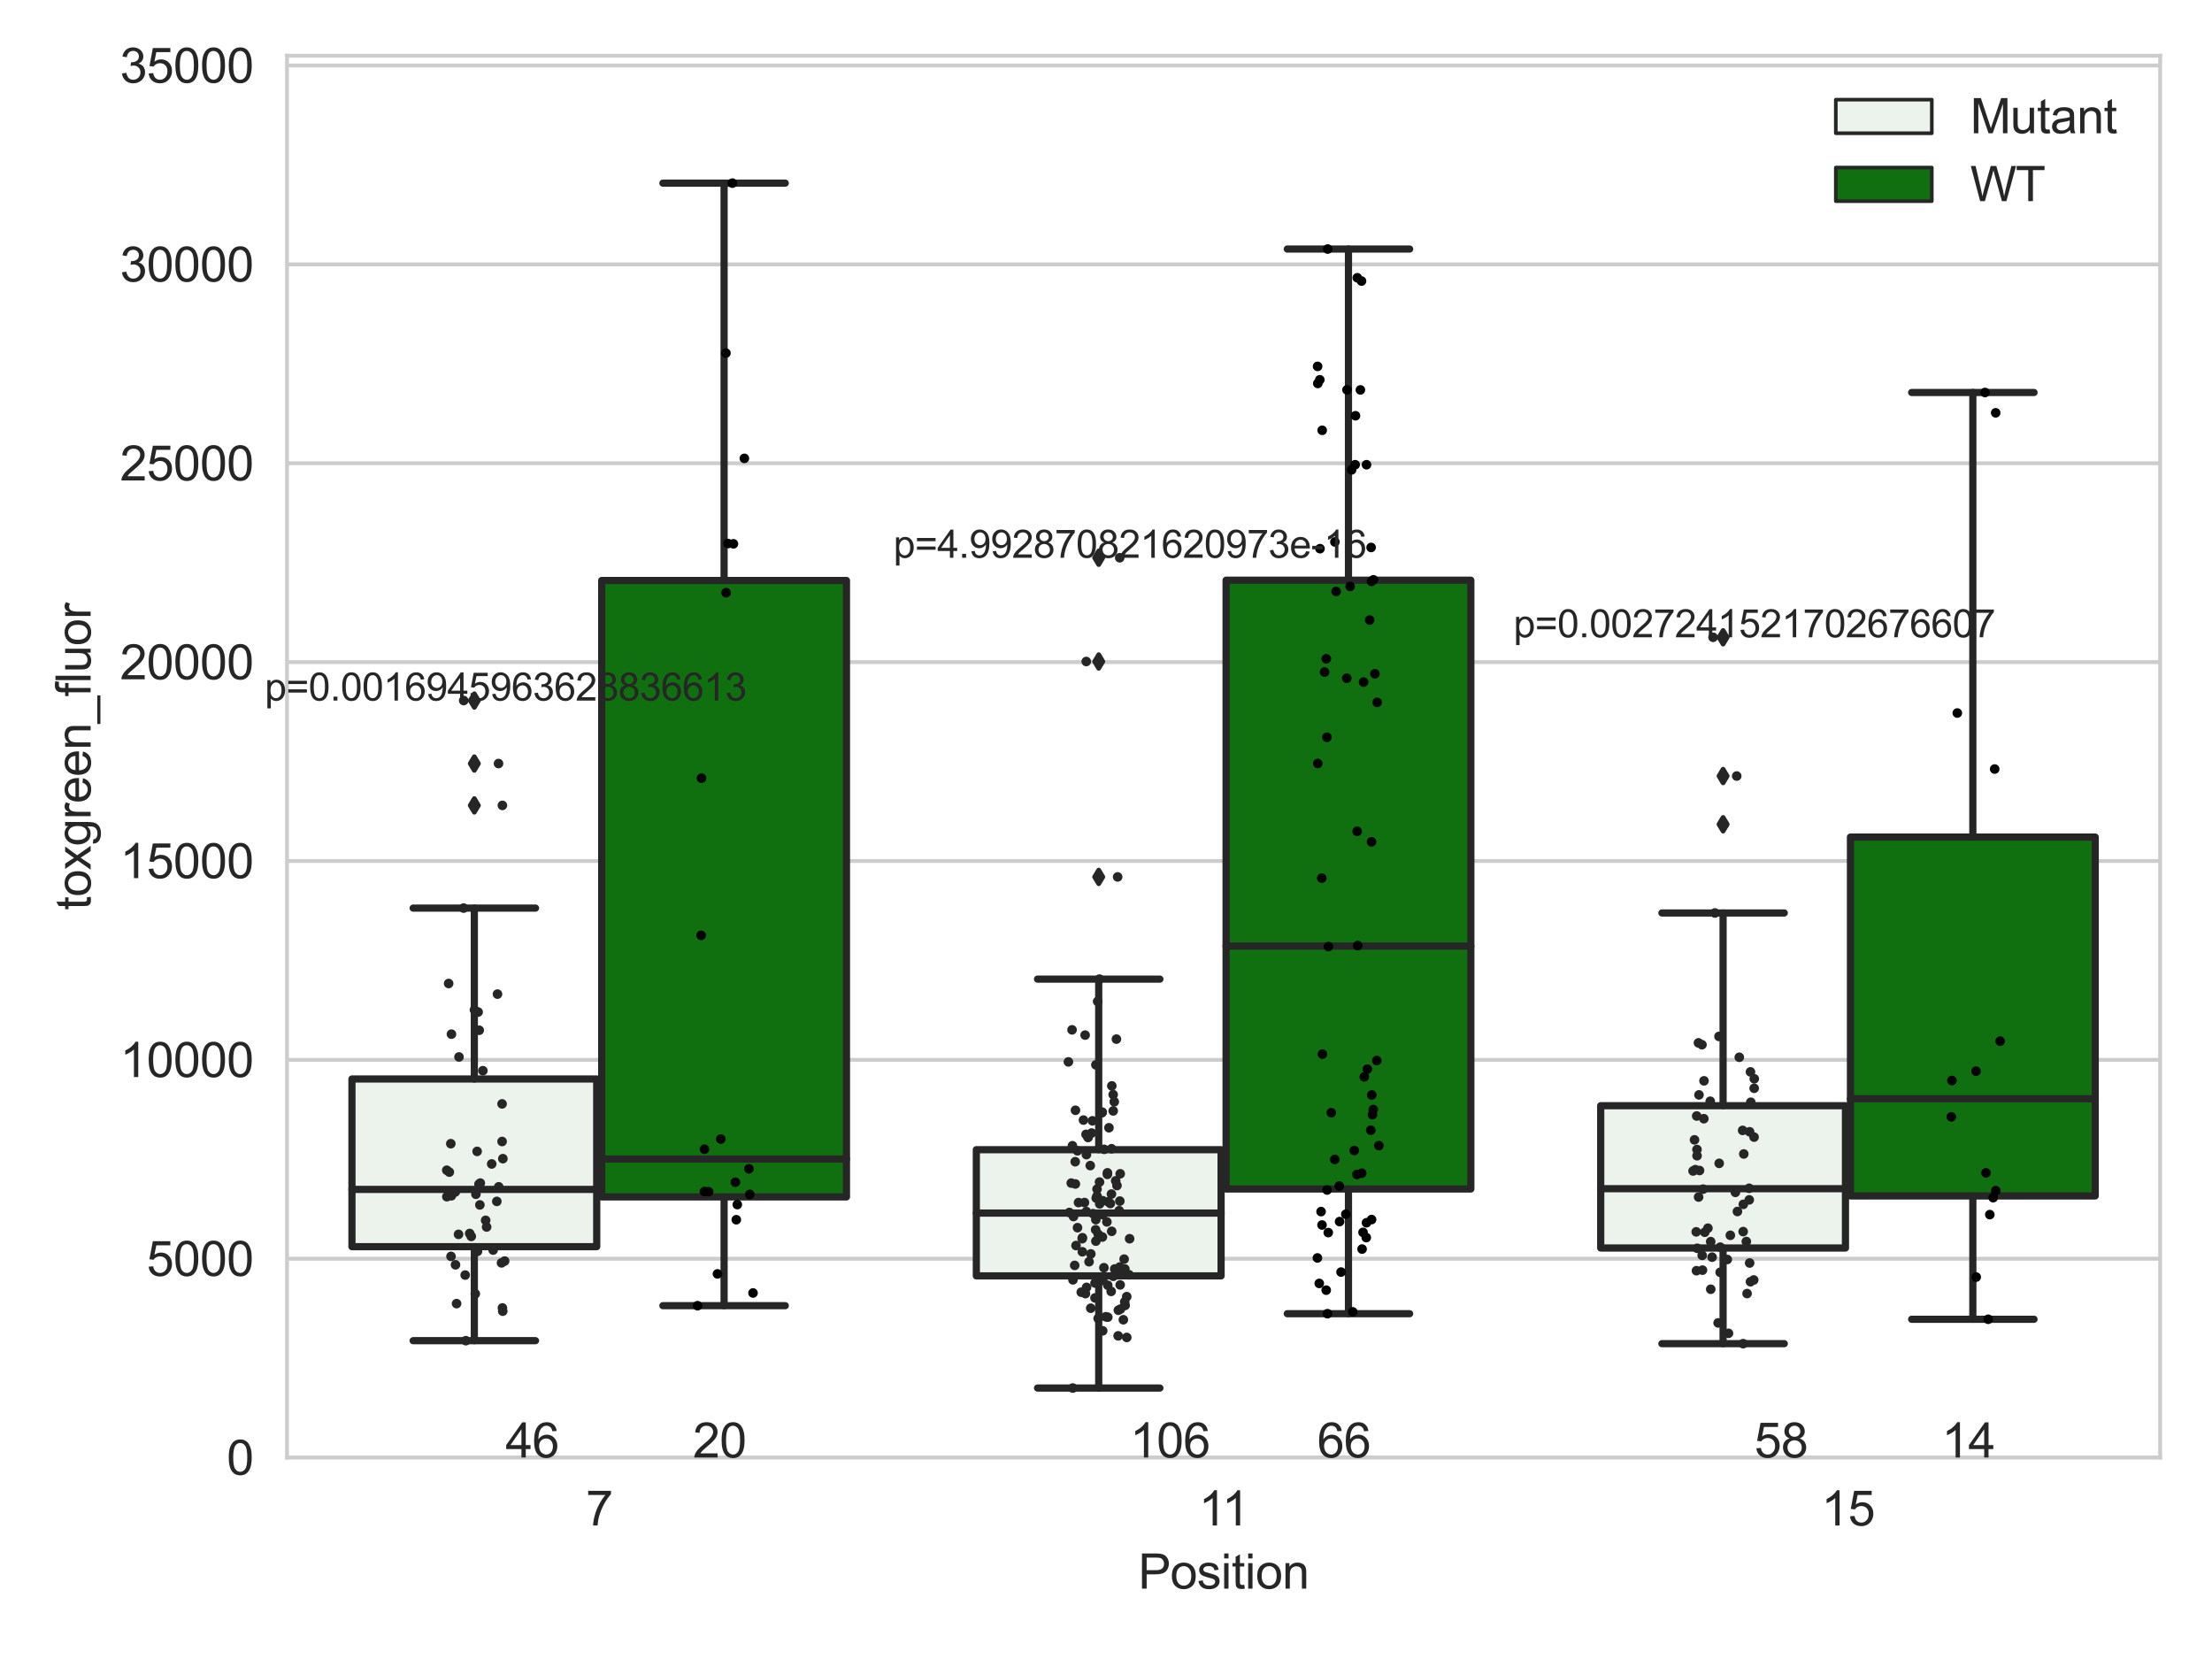 <?xml version="1.0" encoding="utf-8" standalone="no"?>
<!DOCTYPE svg PUBLIC "-//W3C//DTD SVG 1.1//EN"
  "http://www.w3.org/Graphics/SVG/1.1/DTD/svg11.dtd">
<svg xmlns:xlink="http://www.w3.org/1999/xlink" width="460.8pt" height="345.6pt" viewBox="0 0 460.8 345.6" xmlns="http://www.w3.org/2000/svg" version="1.1">
 <defs>
  <style type="text/css">*{stroke-linejoin: round; stroke-linecap: butt}</style>
 </defs>
 <g id="figure_1">
  <g id="patch_1">
   <path d="M 0 345.6 
L 460.8 345.6 
L 460.8 0 
L 0 0 
z
" style="fill: #ffffff"/>
  </g>
  <g id="axes_1">
   <g id="patch_2">
    <path d="M 59.791 303.64 
L 450 303.64 
L 450 11.601 
L 59.791 11.601 
z
" style="fill: #ffffff"/>
   </g>
   <g id="matplotlib.axis_1">
    <g id="xtick_1">
     <g id="text_1">
      <!-- 7 -->
      <g style="fill: #262626" transform="translate(122.046 317.798)scale(0.1 -0.1)">
       <defs>
        <path id="ArialMT-37" d="M 303 3981 
L 303 4522 
L 3269 4522 
L 3269 4084 
Q 2831 3619 2401 2847 
Q 1972 2075 1738 1259 
Q 1569 684 1522 0 
L 944 0 
Q 953 541 1156 1306 
Q 1359 2072 1739 2783 
Q 2119 3494 2547 3981 
L 303 3981 
z
" transform="scale(0.016)"/>
       </defs>
       <use xlink:href="#ArialMT-37"/>
      </g>
     </g>
    </g>
    <g id="xtick_2">
     <g id="text_2">
      <!-- 11 -->
      <g style="fill: #262626" transform="translate(249.703 317.798)scale(0.1 -0.1)">
       <defs>
        <path id="ArialMT-31" d="M 2384 0 
L 1822 0 
L 1822 3584 
Q 1619 3391 1289 3197 
Q 959 3003 697 2906 
L 697 3450 
Q 1169 3672 1522 3987 
Q 1875 4303 2022 4600 
L 2384 4600 
L 2384 0 
z
" transform="scale(0.016)"/>
       </defs>
       <use xlink:href="#ArialMT-31"/>
       <use xlink:href="#ArialMT-31" x="48.24"/>
      </g>
     </g>
    </g>
    <g id="xtick_3">
     <g id="text_3">
      <!-- 15 -->
      <g style="fill: #262626" transform="translate(379.404 317.798)scale(0.1 -0.1)">
       <defs>
        <path id="ArialMT-35" d="M 266 1200 
L 856 1250 
Q 922 819 1161 601 
Q 1400 384 1738 384 
Q 2144 384 2425 690 
Q 2706 997 2706 1503 
Q 2706 1984 2436 2262 
Q 2166 2541 1728 2541 
Q 1456 2541 1237 2417 
Q 1019 2294 894 2097 
L 366 2166 
L 809 4519 
L 3088 4519 
L 3088 3981 
L 1259 3981 
L 1013 2750 
Q 1425 3038 1878 3038 
Q 2478 3038 2890 2622 
Q 3303 2206 3303 1553 
Q 3303 931 2941 478 
Q 2500 -78 1738 -78 
Q 1113 -78 717 272 
Q 322 622 266 1200 
z
" transform="scale(0.016)"/>
       </defs>
       <use xlink:href="#ArialMT-31"/>
       <use xlink:href="#ArialMT-35" x="55.615"/>
      </g>
     </g>
    </g>
    <g id="text_4">
     <!-- Position -->
     <g style="fill: #262626" transform="translate(237.108 330.943)scale(0.1 -0.1)">
      <defs>
       <path id="ArialMT-50" d="M 494 0 
L 494 4581 
L 2222 4581 
Q 2678 4581 2919 4538 
Q 3256 4481 3484 4323 
Q 3713 4166 3852 3881 
Q 3991 3597 3991 3256 
Q 3991 2672 3619 2267 
Q 3247 1863 2275 1863 
L 1100 1863 
L 1100 0 
L 494 0 
z
M 1100 2403 
L 2284 2403 
Q 2872 2403 3119 2622 
Q 3366 2841 3366 3238 
Q 3366 3525 3220 3729 
Q 3075 3934 2838 4000 
Q 2684 4041 2272 4041 
L 1100 4041 
L 1100 2403 
z
" transform="scale(0.016)"/>
       <path id="ArialMT-6f" d="M 213 1659 
Q 213 2581 725 3025 
Q 1153 3394 1769 3394 
Q 2453 3394 2887 2945 
Q 3322 2497 3322 1706 
Q 3322 1066 3130 698 
Q 2938 331 2570 128 
Q 2203 -75 1769 -75 
Q 1072 -75 642 372 
Q 213 819 213 1659 
z
M 791 1659 
Q 791 1022 1069 705 
Q 1347 388 1769 388 
Q 2188 388 2466 706 
Q 2744 1025 2744 1678 
Q 2744 2294 2464 2611 
Q 2184 2928 1769 2928 
Q 1347 2928 1069 2612 
Q 791 2297 791 1659 
z
" transform="scale(0.016)"/>
       <path id="ArialMT-73" d="M 197 991 
L 753 1078 
Q 800 744 1014 566 
Q 1228 388 1613 388 
Q 2000 388 2187 545 
Q 2375 703 2375 916 
Q 2375 1106 2209 1216 
Q 2094 1291 1634 1406 
Q 1016 1563 777 1677 
Q 538 1791 414 1992 
Q 291 2194 291 2438 
Q 291 2659 392 2848 
Q 494 3038 669 3163 
Q 800 3259 1026 3326 
Q 1253 3394 1513 3394 
Q 1903 3394 2198 3281 
Q 2494 3169 2634 2976 
Q 2775 2784 2828 2463 
L 2278 2388 
Q 2241 2644 2061 2787 
Q 1881 2931 1553 2931 
Q 1166 2931 1000 2803 
Q 834 2675 834 2503 
Q 834 2394 903 2306 
Q 972 2216 1119 2156 
Q 1203 2125 1616 2013 
Q 2213 1853 2448 1751 
Q 2684 1650 2818 1456 
Q 2953 1263 2953 975 
Q 2953 694 2789 445 
Q 2625 197 2315 61 
Q 2006 -75 1616 -75 
Q 969 -75 630 194 
Q 291 463 197 991 
z
" transform="scale(0.016)"/>
       <path id="ArialMT-69" d="M 425 3934 
L 425 4581 
L 988 4581 
L 988 3934 
L 425 3934 
z
M 425 0 
L 425 3319 
L 988 3319 
L 988 0 
L 425 0 
z
" transform="scale(0.016)"/>
       <path id="ArialMT-74" d="M 1650 503 
L 1731 6 
Q 1494 -44 1306 -44 
Q 1000 -44 831 53 
Q 663 150 594 308 
Q 525 466 525 972 
L 525 2881 
L 113 2881 
L 113 3319 
L 525 3319 
L 525 4141 
L 1084 4478 
L 1084 3319 
L 1650 3319 
L 1650 2881 
L 1084 2881 
L 1084 941 
Q 1084 700 1114 631 
Q 1144 563 1211 522 
Q 1278 481 1403 481 
Q 1497 481 1650 503 
z
" transform="scale(0.016)"/>
       <path id="ArialMT-6e" d="M 422 0 
L 422 3319 
L 928 3319 
L 928 2847 
Q 1294 3394 1984 3394 
Q 2284 3394 2536 3286 
Q 2788 3178 2913 3003 
Q 3038 2828 3088 2588 
Q 3119 2431 3119 2041 
L 3119 0 
L 2556 0 
L 2556 2019 
Q 2556 2363 2490 2533 
Q 2425 2703 2258 2804 
Q 2091 2906 1866 2906 
Q 1506 2906 1245 2678 
Q 984 2450 984 1813 
L 984 0 
L 422 0 
z
" transform="scale(0.016)"/>
      </defs>
      <use xlink:href="#ArialMT-50"/>
      <use xlink:href="#ArialMT-6f" x="66.699"/>
      <use xlink:href="#ArialMT-73" x="122.314"/>
      <use xlink:href="#ArialMT-69" x="172.314"/>
      <use xlink:href="#ArialMT-74" x="194.531"/>
      <use xlink:href="#ArialMT-69" x="222.314"/>
      <use xlink:href="#ArialMT-6f" x="244.531"/>
      <use xlink:href="#ArialMT-6e" x="300.146"/>
     </g>
    </g>
   </g>
   <g id="matplotlib.axis_2">
    <g id="ytick_1">
     <g id="line2d_1">
      <path d="M 59.791 303.64 
L 450 303.64 
" clip-path="url(#pcda5003d31)" style="fill: none; stroke: #cccccc; stroke-width: 0.8; stroke-linecap: round"/>
     </g>
     <g id="text_5">
      <!-- 0 -->
      <g style="fill: #262626" transform="translate(47.23 307.219)scale(0.1 -0.1)">
       <defs>
        <path id="ArialMT-30" d="M 266 2259 
Q 266 3072 433 3567 
Q 600 4063 929 4331 
Q 1259 4600 1759 4600 
Q 2128 4600 2406 4451 
Q 2684 4303 2865 4023 
Q 3047 3744 3150 3342 
Q 3253 2941 3253 2259 
Q 3253 1453 3087 958 
Q 2922 463 2592 192 
Q 2263 -78 1759 -78 
Q 1097 -78 719 397 
Q 266 969 266 2259 
z
M 844 2259 
Q 844 1131 1108 757 
Q 1372 384 1759 384 
Q 2147 384 2411 759 
Q 2675 1134 2675 2259 
Q 2675 3391 2411 3762 
Q 2147 4134 1753 4134 
Q 1366 4134 1134 3806 
Q 844 3388 844 2259 
z
" transform="scale(0.016)"/>
       </defs>
       <use xlink:href="#ArialMT-30"/>
      </g>
     </g>
    </g>
    <g id="ytick_2">
     <g id="line2d_2">
      <path d="M 59.791 262.213 
L 450 262.213 
" clip-path="url(#pcda5003d31)" style="fill: none; stroke: #cccccc; stroke-width: 0.8; stroke-linecap: round"/>
     </g>
     <g id="text_6">
      <!-- 5000 -->
      <g style="fill: #262626" transform="translate(30.547 265.792)scale(0.1 -0.1)">
       <use xlink:href="#ArialMT-35"/>
       <use xlink:href="#ArialMT-30" x="55.615"/>
       <use xlink:href="#ArialMT-30" x="111.23"/>
       <use xlink:href="#ArialMT-30" x="166.846"/>
      </g>
     </g>
    </g>
    <g id="ytick_3">
     <g id="line2d_3">
      <path d="M 59.791 220.785 
L 450 220.785 
" clip-path="url(#pcda5003d31)" style="fill: none; stroke: #cccccc; stroke-width: 0.8; stroke-linecap: round"/>
     </g>
     <g id="text_7">
      <!-- 10000 -->
      <g style="fill: #262626" transform="translate(24.987 224.364)scale(0.1 -0.1)">
       <use xlink:href="#ArialMT-31"/>
       <use xlink:href="#ArialMT-30" x="55.615"/>
       <use xlink:href="#ArialMT-30" x="111.23"/>
       <use xlink:href="#ArialMT-30" x="166.846"/>
       <use xlink:href="#ArialMT-30" x="222.461"/>
      </g>
     </g>
    </g>
    <g id="ytick_4">
     <g id="line2d_4">
      <path d="M 59.791 179.358 
L 450 179.358 
" clip-path="url(#pcda5003d31)" style="fill: none; stroke: #cccccc; stroke-width: 0.8; stroke-linecap: round"/>
     </g>
     <g id="text_8">
      <!-- 15000 -->
      <g style="fill: #262626" transform="translate(24.987 182.937)scale(0.1 -0.1)">
       <use xlink:href="#ArialMT-31"/>
       <use xlink:href="#ArialMT-35" x="55.615"/>
       <use xlink:href="#ArialMT-30" x="111.23"/>
       <use xlink:href="#ArialMT-30" x="166.846"/>
       <use xlink:href="#ArialMT-30" x="222.461"/>
      </g>
     </g>
    </g>
    <g id="ytick_5">
     <g id="line2d_5">
      <path d="M 59.791 137.931 
L 450 137.931 
" clip-path="url(#pcda5003d31)" style="fill: none; stroke: #cccccc; stroke-width: 0.8; stroke-linecap: round"/>
     </g>
     <g id="text_9">
      <!-- 20000 -->
      <g style="fill: #262626" transform="translate(24.987 141.51)scale(0.1 -0.1)">
       <defs>
        <path id="ArialMT-32" d="M 3222 541 
L 3222 0 
L 194 0 
Q 188 203 259 391 
Q 375 700 629 1000 
Q 884 1300 1366 1694 
Q 2113 2306 2375 2664 
Q 2638 3022 2638 3341 
Q 2638 3675 2398 3904 
Q 2159 4134 1775 4134 
Q 1369 4134 1125 3890 
Q 881 3647 878 3216 
L 300 3275 
Q 359 3922 746 4261 
Q 1134 4600 1788 4600 
Q 2447 4600 2831 4234 
Q 3216 3869 3216 3328 
Q 3216 3053 3103 2787 
Q 2991 2522 2730 2228 
Q 2469 1934 1863 1422 
Q 1356 997 1212 845 
Q 1069 694 975 541 
L 3222 541 
z
" transform="scale(0.016)"/>
       </defs>
       <use xlink:href="#ArialMT-32"/>
       <use xlink:href="#ArialMT-30" x="55.615"/>
       <use xlink:href="#ArialMT-30" x="111.23"/>
       <use xlink:href="#ArialMT-30" x="166.846"/>
       <use xlink:href="#ArialMT-30" x="222.461"/>
      </g>
     </g>
    </g>
    <g id="ytick_6">
     <g id="line2d_6">
      <path d="M 59.791 96.504 
L 450 96.504 
" clip-path="url(#pcda5003d31)" style="fill: none; stroke: #cccccc; stroke-width: 0.8; stroke-linecap: round"/>
     </g>
     <g id="text_10">
      <!-- 25000 -->
      <g style="fill: #262626" transform="translate(24.987 100.082)scale(0.1 -0.1)">
       <use xlink:href="#ArialMT-32"/>
       <use xlink:href="#ArialMT-35" x="55.615"/>
       <use xlink:href="#ArialMT-30" x="111.23"/>
       <use xlink:href="#ArialMT-30" x="166.846"/>
       <use xlink:href="#ArialMT-30" x="222.461"/>
      </g>
     </g>
    </g>
    <g id="ytick_7">
     <g id="line2d_7">
      <path d="M 59.791 55.076 
L 450 55.076 
" clip-path="url(#pcda5003d31)" style="fill: none; stroke: #cccccc; stroke-width: 0.8; stroke-linecap: round"/>
     </g>
     <g id="text_11">
      <!-- 30000 -->
      <g style="fill: #262626" transform="translate(24.987 58.655)scale(0.1 -0.1)">
       <defs>
        <path id="ArialMT-33" d="M 269 1209 
L 831 1284 
Q 928 806 1161 595 
Q 1394 384 1728 384 
Q 2125 384 2398 659 
Q 2672 934 2672 1341 
Q 2672 1728 2419 1979 
Q 2166 2231 1775 2231 
Q 1616 2231 1378 2169 
L 1441 2663 
Q 1497 2656 1531 2656 
Q 1891 2656 2178 2843 
Q 2466 3031 2466 3422 
Q 2466 3731 2256 3934 
Q 2047 4138 1716 4138 
Q 1388 4138 1169 3931 
Q 950 3725 888 3313 
L 325 3413 
Q 428 3978 793 4289 
Q 1159 4600 1703 4600 
Q 2078 4600 2393 4439 
Q 2709 4278 2876 4000 
Q 3044 3722 3044 3409 
Q 3044 3113 2884 2869 
Q 2725 2625 2413 2481 
Q 2819 2388 3044 2092 
Q 3269 1797 3269 1353 
Q 3269 753 2831 336 
Q 2394 -81 1725 -81 
Q 1122 -81 723 278 
Q 325 638 269 1209 
z
" transform="scale(0.016)"/>
       </defs>
       <use xlink:href="#ArialMT-33"/>
       <use xlink:href="#ArialMT-30" x="55.615"/>
       <use xlink:href="#ArialMT-30" x="111.23"/>
       <use xlink:href="#ArialMT-30" x="166.846"/>
       <use xlink:href="#ArialMT-30" x="222.461"/>
      </g>
     </g>
    </g>
    <g id="ytick_8">
     <g id="line2d_8">
      <path d="M 59.791 13.649 
L 450 13.649 
" clip-path="url(#pcda5003d31)" style="fill: none; stroke: #cccccc; stroke-width: 0.8; stroke-linecap: round"/>
     </g>
     <g id="text_12">
      <!-- 35000 -->
      <g style="fill: #262626" transform="translate(24.987 17.228)scale(0.1 -0.1)">
       <use xlink:href="#ArialMT-33"/>
       <use xlink:href="#ArialMT-35" x="55.615"/>
       <use xlink:href="#ArialMT-30" x="111.23"/>
       <use xlink:href="#ArialMT-30" x="166.846"/>
       <use xlink:href="#ArialMT-30" x="222.461"/>
      </g>
     </g>
    </g>
    <g id="text_13">
     <!-- toxgreen_fluor -->
     <g style="fill: #262626" transform="translate(18.882 189.583)rotate(-90)scale(0.1 -0.1)">
      <defs>
       <path id="ArialMT-78" d="M 47 0 
L 1259 1725 
L 138 3319 
L 841 3319 
L 1350 2541 
Q 1494 2319 1581 2169 
Q 1719 2375 1834 2534 
L 2394 3319 
L 3066 3319 
L 1919 1756 
L 3153 0 
L 2463 0 
L 1781 1031 
L 1600 1309 
L 728 0 
L 47 0 
z
" transform="scale(0.016)"/>
       <path id="ArialMT-67" d="M 319 -275 
L 866 -356 
Q 900 -609 1056 -725 
Q 1266 -881 1628 -881 
Q 2019 -881 2231 -725 
Q 2444 -569 2519 -288 
Q 2563 -116 2559 434 
Q 2191 0 1641 0 
Q 956 0 581 494 
Q 206 988 206 1678 
Q 206 2153 378 2554 
Q 550 2956 876 3175 
Q 1203 3394 1644 3394 
Q 2231 3394 2613 2919 
L 2613 3319 
L 3131 3319 
L 3131 450 
Q 3131 -325 2973 -648 
Q 2816 -972 2473 -1159 
Q 2131 -1347 1631 -1347 
Q 1038 -1347 672 -1080 
Q 306 -813 319 -275 
z
M 784 1719 
Q 784 1066 1043 766 
Q 1303 466 1694 466 
Q 2081 466 2343 764 
Q 2606 1063 2606 1700 
Q 2606 2309 2336 2618 
Q 2066 2928 1684 2928 
Q 1309 2928 1046 2623 
Q 784 2319 784 1719 
z
" transform="scale(0.016)"/>
       <path id="ArialMT-72" d="M 416 0 
L 416 3319 
L 922 3319 
L 922 2816 
Q 1116 3169 1280 3281 
Q 1444 3394 1641 3394 
Q 1925 3394 2219 3213 
L 2025 2691 
Q 1819 2813 1613 2813 
Q 1428 2813 1281 2702 
Q 1134 2591 1072 2394 
Q 978 2094 978 1738 
L 978 0 
L 416 0 
z
" transform="scale(0.016)"/>
       <path id="ArialMT-65" d="M 2694 1069 
L 3275 997 
Q 3138 488 2766 206 
Q 2394 -75 1816 -75 
Q 1088 -75 661 373 
Q 234 822 234 1631 
Q 234 2469 665 2931 
Q 1097 3394 1784 3394 
Q 2450 3394 2872 2941 
Q 3294 2488 3294 1666 
Q 3294 1616 3291 1516 
L 816 1516 
Q 847 969 1125 678 
Q 1403 388 1819 388 
Q 2128 388 2347 550 
Q 2566 713 2694 1069 
z
M 847 1978 
L 2700 1978 
Q 2663 2397 2488 2606 
Q 2219 2931 1791 2931 
Q 1403 2931 1139 2672 
Q 875 2413 847 1978 
z
" transform="scale(0.016)"/>
       <path id="ArialMT-5f" d="M -97 -1272 
L -97 -866 
L 3631 -866 
L 3631 -1272 
L -97 -1272 
z
" transform="scale(0.016)"/>
       <path id="ArialMT-66" d="M 556 0 
L 556 2881 
L 59 2881 
L 59 3319 
L 556 3319 
L 556 3672 
Q 556 4006 616 4169 
Q 697 4388 901 4523 
Q 1106 4659 1475 4659 
Q 1713 4659 2000 4603 
L 1916 4113 
Q 1741 4144 1584 4144 
Q 1328 4144 1222 4034 
Q 1116 3925 1116 3625 
L 1116 3319 
L 1763 3319 
L 1763 2881 
L 1116 2881 
L 1116 0 
L 556 0 
z
" transform="scale(0.016)"/>
       <path id="ArialMT-6c" d="M 409 0 
L 409 4581 
L 972 4581 
L 972 0 
L 409 0 
z
" transform="scale(0.016)"/>
       <path id="ArialMT-75" d="M 2597 0 
L 2597 488 
Q 2209 -75 1544 -75 
Q 1250 -75 995 37 
Q 741 150 617 320 
Q 494 491 444 738 
Q 409 903 409 1263 
L 409 3319 
L 972 3319 
L 972 1478 
Q 972 1038 1006 884 
Q 1059 663 1231 536 
Q 1403 409 1656 409 
Q 1909 409 2131 539 
Q 2353 669 2445 892 
Q 2538 1116 2538 1541 
L 2538 3319 
L 3100 3319 
L 3100 0 
L 2597 0 
z
" transform="scale(0.016)"/>
      </defs>
      <use xlink:href="#ArialMT-74"/>
      <use xlink:href="#ArialMT-6f" x="27.783"/>
      <use xlink:href="#ArialMT-78" x="83.398"/>
      <use xlink:href="#ArialMT-67" x="133.398"/>
      <use xlink:href="#ArialMT-72" x="189.014"/>
      <use xlink:href="#ArialMT-65" x="222.314"/>
      <use xlink:href="#ArialMT-65" x="277.93"/>
      <use xlink:href="#ArialMT-6e" x="333.545"/>
      <use xlink:href="#ArialMT-5f" x="389.16"/>
      <use xlink:href="#ArialMT-66" x="444.775"/>
      <use xlink:href="#ArialMT-6c" x="472.559"/>
      <use xlink:href="#ArialMT-75" x="494.775"/>
      <use xlink:href="#ArialMT-6f" x="550.391"/>
      <use xlink:href="#ArialMT-72" x="606.006"/>
     </g>
    </g>
   </g>
   <g id="patch_3">
    <path d="M 73.318 259.702 
L 124.306 259.702 
L 124.306 224.773 
L 73.318 224.773 
L 73.318 259.702 
z
" clip-path="url(#pcda5003d31)" style="fill: #ecf2ec; stroke: #262626; stroke-width: 1.5; stroke-linejoin: miter"/>
   </g>
   <g id="patch_4">
    <path d="M 125.346 249.34 
L 176.334 249.34 
L 176.334 120.926 
L 125.346 120.926 
L 125.346 249.34 
z
" clip-path="url(#pcda5003d31)" style="fill: #107010; stroke: #262626; stroke-width: 1.5; stroke-linejoin: miter"/>
   </g>
   <g id="patch_5">
    <path d="M 203.388 265.794 
L 254.375 265.794 
L 254.375 239.5 
L 203.388 239.5 
L 203.388 265.794 
z
" clip-path="url(#pcda5003d31)" style="fill: #ecf2ec; stroke: #262626; stroke-width: 1.5; stroke-linejoin: miter"/>
   </g>
   <g id="patch_6">
    <path d="M 255.416 247.691 
L 306.403 247.691 
L 306.403 120.866 
L 255.416 120.866 
L 255.416 247.691 
z
" clip-path="url(#pcda5003d31)" style="fill: #107010; stroke: #262626; stroke-width: 1.5; stroke-linejoin: miter"/>
   </g>
   <g id="patch_7">
    <path d="M 333.458 259.983 
L 384.445 259.983 
L 384.445 230.335 
L 333.458 230.335 
L 333.458 259.983 
z
" clip-path="url(#pcda5003d31)" style="fill: #ecf2ec; stroke: #262626; stroke-width: 1.5; stroke-linejoin: miter"/>
   </g>
   <g id="patch_8">
    <path d="M 385.485 249.133 
L 436.473 249.133 
L 436.473 174.379 
L 385.485 174.379 
L 385.485 249.133 
z
" clip-path="url(#pcda5003d31)" style="fill: #107010; stroke: #262626; stroke-width: 1.5; stroke-linejoin: miter"/>
   </g>
   <g id="patch_9">
    <path d="M 124.826 303.64 
L 124.826 303.64 
L 124.826 303.64 
L 124.826 303.64 
z
" clip-path="url(#pcda5003d31)" style="fill: #ecf2ec; stroke: #262626; stroke-width: 0.75; stroke-linejoin: miter"/>
   </g>
   <g id="patch_10">
    <path d="M 124.826 303.64 
L 124.826 303.64 
L 124.826 303.64 
L 124.826 303.64 
z
" clip-path="url(#pcda5003d31)" style="fill: #107010; stroke: #262626; stroke-width: 0.75; stroke-linejoin: miter"/>
   </g>
   <g id="PathCollection_1"/>
   <g id="PathCollection_2"/>
   <g id="line2d_9">
    <path d="M 98.812 259.702 
L 98.812 279.288 
" clip-path="url(#pcda5003d31)" style="fill: none; stroke: #262626; stroke-width: 1.5; stroke-linecap: round"/>
   </g>
   <g id="line2d_10">
    <path d="M 98.812 224.773 
L 98.812 189.171 
" clip-path="url(#pcda5003d31)" style="fill: none; stroke: #262626; stroke-width: 1.5; stroke-linecap: round"/>
   </g>
   <g id="line2d_11">
    <path d="M 86.065 279.288 
L 111.559 279.288 
" clip-path="url(#pcda5003d31)" style="fill: none; stroke: #262626; stroke-width: 1.5; stroke-linecap: round"/>
   </g>
   <g id="line2d_12">
    <path d="M 86.065 189.171 
L 111.559 189.171 
" clip-path="url(#pcda5003d31)" style="fill: none; stroke: #262626; stroke-width: 1.5; stroke-linecap: round"/>
   </g>
   <g id="line2d_13">
    <defs>
     <path id="m68ec007bdd" d="M -0 1.414 
L 0.849 0 
L 0 -1.414 
L -0.849 -0 
z
" style="stroke: #262626; stroke-linejoin: miter"/>
    </defs>
    <g clip-path="url(#pcda5003d31)">
     <use xlink:href="#m68ec007bdd" x="98.812" y="167.779" style="fill: #262626; stroke: #262626; stroke-linejoin: miter"/>
     <use xlink:href="#m68ec007bdd" x="98.812" y="159.061" style="fill: #262626; stroke: #262626; stroke-linejoin: miter"/>
     <use xlink:href="#m68ec007bdd" x="98.812" y="145.94" style="fill: #262626; stroke: #262626; stroke-linejoin: miter"/>
    </g>
   </g>
   <g id="line2d_14">
    <path d="M 150.84 249.34 
L 150.84 271.999 
" clip-path="url(#pcda5003d31)" style="fill: none; stroke: #262626; stroke-width: 1.5; stroke-linecap: round"/>
   </g>
   <g id="line2d_15">
    <path d="M 150.84 120.926 
L 150.84 38.15 
" clip-path="url(#pcda5003d31)" style="fill: none; stroke: #262626; stroke-width: 1.5; stroke-linecap: round"/>
   </g>
   <g id="line2d_16">
    <path d="M 138.093 271.999 
L 163.587 271.999 
" clip-path="url(#pcda5003d31)" style="fill: none; stroke: #262626; stroke-width: 1.5; stroke-linecap: round"/>
   </g>
   <g id="line2d_17">
    <path d="M 138.093 38.15 
L 163.587 38.15 
" clip-path="url(#pcda5003d31)" style="fill: none; stroke: #262626; stroke-width: 1.5; stroke-linecap: round"/>
   </g>
   <g id="line2d_18"/>
   <g id="line2d_19">
    <path d="M 228.882 265.794 
L 228.882 289.155 
" clip-path="url(#pcda5003d31)" style="fill: none; stroke: #262626; stroke-width: 1.5; stroke-linecap: round"/>
   </g>
   <g id="line2d_20">
    <path d="M 228.882 239.5 
L 228.882 203.967 
" clip-path="url(#pcda5003d31)" style="fill: none; stroke: #262626; stroke-width: 1.5; stroke-linecap: round"/>
   </g>
   <g id="line2d_21">
    <path d="M 216.135 289.155 
L 241.629 289.155 
" clip-path="url(#pcda5003d31)" style="fill: none; stroke: #262626; stroke-width: 1.5; stroke-linecap: round"/>
   </g>
   <g id="line2d_22">
    <path d="M 216.135 203.967 
L 241.629 203.967 
" clip-path="url(#pcda5003d31)" style="fill: none; stroke: #262626; stroke-width: 1.5; stroke-linecap: round"/>
   </g>
   <g id="line2d_23">
    <g clip-path="url(#pcda5003d31)">
     <use xlink:href="#m68ec007bdd" x="228.882" y="137.803" style="fill: #262626; stroke: #262626; stroke-linejoin: miter"/>
     <use xlink:href="#m68ec007bdd" x="228.882" y="116.191" style="fill: #262626; stroke: #262626; stroke-linejoin: miter"/>
     <use xlink:href="#m68ec007bdd" x="228.882" y="182.677" style="fill: #262626; stroke: #262626; stroke-linejoin: miter"/>
    </g>
   </g>
   <g id="line2d_24">
    <path d="M 280.91 247.691 
L 280.91 273.669 
" clip-path="url(#pcda5003d31)" style="fill: none; stroke: #262626; stroke-width: 1.5; stroke-linecap: round"/>
   </g>
   <g id="line2d_25">
    <path d="M 280.91 120.866 
L 280.91 51.879 
" clip-path="url(#pcda5003d31)" style="fill: none; stroke: #262626; stroke-width: 1.5; stroke-linecap: round"/>
   </g>
   <g id="line2d_26">
    <path d="M 268.163 273.669 
L 293.656 273.669 
" clip-path="url(#pcda5003d31)" style="fill: none; stroke: #262626; stroke-width: 1.5; stroke-linecap: round"/>
   </g>
   <g id="line2d_27">
    <path d="M 268.163 51.879 
L 293.656 51.879 
" clip-path="url(#pcda5003d31)" style="fill: none; stroke: #262626; stroke-width: 1.5; stroke-linecap: round"/>
   </g>
   <g id="line2d_28"/>
   <g id="line2d_29">
    <path d="M 358.951 259.983 
L 358.951 279.91 
" clip-path="url(#pcda5003d31)" style="fill: none; stroke: #262626; stroke-width: 1.5; stroke-linecap: round"/>
   </g>
   <g id="line2d_30">
    <path d="M 358.951 230.335 
L 358.951 190.189 
" clip-path="url(#pcda5003d31)" style="fill: none; stroke: #262626; stroke-width: 1.5; stroke-linecap: round"/>
   </g>
   <g id="line2d_31">
    <path d="M 346.204 279.91 
L 371.698 279.91 
" clip-path="url(#pcda5003d31)" style="fill: none; stroke: #262626; stroke-width: 1.5; stroke-linecap: round"/>
   </g>
   <g id="line2d_32">
    <path d="M 346.204 190.189 
L 371.698 190.189 
" clip-path="url(#pcda5003d31)" style="fill: none; stroke: #262626; stroke-width: 1.5; stroke-linecap: round"/>
   </g>
   <g id="line2d_33">
    <g clip-path="url(#pcda5003d31)">
     <use xlink:href="#m68ec007bdd" x="358.951" y="161.663" style="fill: #262626; stroke: #262626; stroke-linejoin: miter"/>
     <use xlink:href="#m68ec007bdd" x="358.951" y="132.76" style="fill: #262626; stroke: #262626; stroke-linejoin: miter"/>
     <use xlink:href="#m68ec007bdd" x="358.951" y="171.713" style="fill: #262626; stroke: #262626; stroke-linejoin: miter"/>
    </g>
   </g>
   <g id="line2d_34">
    <path d="M 410.979 249.133 
L 410.979 274.828 
" clip-path="url(#pcda5003d31)" style="fill: none; stroke: #262626; stroke-width: 1.5; stroke-linecap: round"/>
   </g>
   <g id="line2d_35">
    <path d="M 410.979 174.379 
L 410.979 81.763 
" clip-path="url(#pcda5003d31)" style="fill: none; stroke: #262626; stroke-width: 1.5; stroke-linecap: round"/>
   </g>
   <g id="line2d_36">
    <path d="M 398.232 274.828 
L 423.726 274.828 
" clip-path="url(#pcda5003d31)" style="fill: none; stroke: #262626; stroke-width: 1.5; stroke-linecap: round"/>
   </g>
   <g id="line2d_37">
    <path d="M 398.232 81.763 
L 423.726 81.763 
" clip-path="url(#pcda5003d31)" style="fill: none; stroke: #262626; stroke-width: 1.5; stroke-linecap: round"/>
   </g>
   <g id="line2d_38"/>
   <g id="line2d_39">
    <path d="M 73.318 247.771 
L 124.306 247.771 
" clip-path="url(#pcda5003d31)" style="fill: none; stroke: #262626; stroke-width: 1.5; stroke-linecap: round"/>
   </g>
   <g id="line2d_40">
    <path d="M 125.346 241.444 
L 176.334 241.444 
" clip-path="url(#pcda5003d31)" style="fill: none; stroke: #262626; stroke-width: 1.5; stroke-linecap: round"/>
   </g>
   <g id="line2d_41">
    <path d="M 203.388 252.709 
L 254.375 252.709 
" clip-path="url(#pcda5003d31)" style="fill: none; stroke: #262626; stroke-width: 1.5; stroke-linecap: round"/>
   </g>
   <g id="line2d_42">
    <path d="M 255.416 197.084 
L 306.403 197.084 
" clip-path="url(#pcda5003d31)" style="fill: none; stroke: #262626; stroke-width: 1.5; stroke-linecap: round"/>
   </g>
   <g id="line2d_43">
    <path d="M 333.458 247.628 
L 384.445 247.628 
" clip-path="url(#pcda5003d31)" style="fill: none; stroke: #262626; stroke-width: 1.5; stroke-linecap: round"/>
   </g>
   <g id="line2d_44">
    <path d="M 385.485 228.877 
L 436.473 228.877 
" clip-path="url(#pcda5003d31)" style="fill: none; stroke: #262626; stroke-width: 1.5; stroke-linecap: round"/>
   </g>
   <g id="patch_11">
    <path d="M 59.791 303.64 
L 59.791 11.601 
" style="fill: none; stroke: #cccccc; stroke-width: 0.8; stroke-linejoin: miter; stroke-linecap: square"/>
   </g>
   <g id="patch_12">
    <path d="M 450 303.64 
L 450 11.601 
" style="fill: none; stroke: #cccccc; stroke-width: 0.8; stroke-linejoin: miter; stroke-linecap: square"/>
   </g>
   <g id="patch_13">
    <path d="M 59.791 303.64 
L 450 303.64 
" style="fill: none; stroke: #cccccc; stroke-width: 0.8; stroke-linejoin: miter; stroke-linecap: square"/>
   </g>
   <g id="patch_14">
    <path d="M 59.791 11.601 
L 450 11.601 
" style="fill: none; stroke: #cccccc; stroke-width: 0.8; stroke-linejoin: miter; stroke-linecap: square"/>
   </g>
   <g id="PathCollection_3">
    <defs>
     <path id="C0_0_e4a109e657" d="M 0 1 
C 0.265 1 0.52 0.895 0.707 0.707 
C 0.895 0.52 1 0.265 1 -0 
C 1 -0.265 0.895 -0.52 0.707 -0.707 
C 0.52 -0.895 0.265 -1 0 -1 
C -0.265 -1 -0.52 -0.895 -0.707 -0.707 
C -0.895 -0.52 -1 -0.265 -1 0 
C -1 0.265 -0.895 0.52 -0.707 0.707 
C -0.52 0.895 -0.265 1 0 1 
z
"/>
    </defs>
    <g clip-path="url(#pcda5003d31)">
     <use xlink:href="#C0_0_e4a109e657" x="96.577" y="189.171" style="fill: #262626"/>
    </g>
    <g clip-path="url(#pcda5003d31)">
     <use xlink:href="#C0_0_e4a109e657" x="104.597" y="237.795" style="fill: #262626"/>
    </g>
    <g clip-path="url(#pcda5003d31)">
     <use xlink:href="#C0_0_e4a109e657" x="102.731" y="260.414" style="fill: #262626"/>
    </g>
    <g clip-path="url(#pcda5003d31)">
     <use xlink:href="#C0_0_e4a109e657" x="100.055" y="246.458" style="fill: #262626"/>
    </g>
    <g clip-path="url(#pcda5003d31)">
     <use xlink:href="#C0_0_e4a109e657" x="104.658" y="167.779" style="fill: #262626"/>
    </g>
    <g clip-path="url(#pcda5003d31)">
     <use xlink:href="#C0_0_e4a109e657" x="100.591" y="223.044" style="fill: #262626"/>
    </g>
    <g clip-path="url(#pcda5003d31)">
     <use xlink:href="#C0_0_e4a109e657" x="99.14" y="248.786" style="fill: #262626"/>
    </g>
    <g clip-path="url(#pcda5003d31)">
     <use xlink:href="#C0_0_e4a109e657" x="103.852" y="159.061" style="fill: #262626"/>
    </g>
    <g clip-path="url(#pcda5003d31)">
     <use xlink:href="#C0_0_e4a109e657" x="104.592" y="229.959" style="fill: #262626"/>
    </g>
    <g clip-path="url(#pcda5003d31)">
     <use xlink:href="#C0_0_e4a109e657" x="97.045" y="279.288" style="fill: #262626"/>
    </g>
    <g clip-path="url(#pcda5003d31)">
     <use xlink:href="#C0_0_e4a109e657" x="99.78" y="246.682" style="fill: #262626"/>
    </g>
    <g clip-path="url(#pcda5003d31)">
     <use xlink:href="#C0_0_e4a109e657" x="93.07" y="243.779" style="fill: #262626"/>
    </g>
    <g clip-path="url(#pcda5003d31)">
     <use xlink:href="#C0_0_e4a109e657" x="101.168" y="254.219" style="fill: #262626"/>
    </g>
    <g clip-path="url(#pcda5003d31)">
     <use xlink:href="#C0_0_e4a109e657" x="99.966" y="251.007" style="fill: #262626"/>
    </g>
    <g clip-path="url(#pcda5003d31)">
     <use xlink:href="#C0_0_e4a109e657" x="94.045" y="215.433" style="fill: #262626"/>
    </g>
    <g clip-path="url(#pcda5003d31)">
     <use xlink:href="#C0_0_e4a109e657" x="104.759" y="241.37" style="fill: #262626"/>
    </g>
    <g clip-path="url(#pcda5003d31)">
     <use xlink:href="#C0_0_e4a109e657" x="104.477" y="263.079" style="fill: #262626"/>
    </g>
    <g clip-path="url(#pcda5003d31)">
     <use xlink:href="#C0_0_e4a109e657" x="94.851" y="248.308" style="fill: #262626"/>
    </g>
    <g clip-path="url(#pcda5003d31)">
     <use xlink:href="#C0_0_e4a109e657" x="103.635" y="207.093" style="fill: #262626"/>
    </g>
    <g clip-path="url(#pcda5003d31)">
     <use xlink:href="#C0_0_e4a109e657" x="96.907" y="265.619" style="fill: #262626"/>
    </g>
    <g clip-path="url(#pcda5003d31)">
     <use xlink:href="#C0_0_e4a109e657" x="96.597" y="145.94" style="fill: #262626"/>
    </g>
    <g clip-path="url(#pcda5003d31)">
     <use xlink:href="#C0_0_e4a109e657" x="99.468" y="260.686" style="fill: #262626"/>
    </g>
    <g clip-path="url(#pcda5003d31)">
     <use xlink:href="#C0_0_e4a109e657" x="99.829" y="214.621" style="fill: #262626"/>
    </g>
    <g clip-path="url(#pcda5003d31)">
     <use xlink:href="#C0_0_e4a109e657" x="94.893" y="263.483" style="fill: #262626"/>
    </g>
    <g clip-path="url(#pcda5003d31)">
     <use xlink:href="#C0_0_e4a109e657" x="98.832" y="210.39" style="fill: #262626"/>
    </g>
    <g clip-path="url(#pcda5003d31)">
     <use xlink:href="#C0_0_e4a109e657" x="103.497" y="250.275" style="fill: #262626"/>
    </g>
    <g clip-path="url(#pcda5003d31)">
     <use xlink:href="#C0_0_e4a109e657" x="101.37" y="255.602" style="fill: #262626"/>
    </g>
    <g clip-path="url(#pcda5003d31)">
     <use xlink:href="#C0_0_e4a109e657" x="105.13" y="262.703" style="fill: #262626"/>
    </g>
    <g clip-path="url(#pcda5003d31)">
     <use xlink:href="#C0_0_e4a109e657" x="95.52" y="257.14" style="fill: #262626"/>
    </g>
    <g clip-path="url(#pcda5003d31)">
     <use xlink:href="#C0_0_e4a109e657" x="95.615" y="220.182" style="fill: #262626"/>
    </g>
    <g clip-path="url(#pcda5003d31)">
     <use xlink:href="#C0_0_e4a109e657" x="99.393" y="239.856" style="fill: #262626"/>
    </g>
    <g clip-path="url(#pcda5003d31)">
     <use xlink:href="#C0_0_e4a109e657" x="97.845" y="256.958" style="fill: #262626"/>
    </g>
    <g clip-path="url(#pcda5003d31)">
     <use xlink:href="#C0_0_e4a109e657" x="93.601" y="244.172" style="fill: #262626"/>
    </g>
    <g clip-path="url(#pcda5003d31)">
     <use xlink:href="#C0_0_e4a109e657" x="93.911" y="238.254" style="fill: #262626"/>
    </g>
    <g clip-path="url(#pcda5003d31)">
     <use xlink:href="#C0_0_e4a109e657" x="95.114" y="271.566" style="fill: #262626"/>
    </g>
    <g clip-path="url(#pcda5003d31)">
     <use xlink:href="#C0_0_e4a109e657" x="98.174" y="257.566" style="fill: #262626"/>
    </g>
    <g clip-path="url(#pcda5003d31)">
     <use xlink:href="#C0_0_e4a109e657" x="99.011" y="269.531" style="fill: #262626"/>
    </g>
    <g clip-path="url(#pcda5003d31)">
     <use xlink:href="#C0_0_e4a109e657" x="104.731" y="273.143" style="fill: #262626"/>
    </g>
    <g clip-path="url(#pcda5003d31)">
     <use xlink:href="#C0_0_e4a109e657" x="94.028" y="249.102" style="fill: #262626"/>
    </g>
    <g clip-path="url(#pcda5003d31)">
     <use xlink:href="#C0_0_e4a109e657" x="102.429" y="242.473" style="fill: #262626"/>
    </g>
    <g clip-path="url(#pcda5003d31)">
     <use xlink:href="#C0_0_e4a109e657" x="99.604" y="210.827" style="fill: #262626"/>
    </g>
    <g clip-path="url(#pcda5003d31)">
     <use xlink:href="#C0_0_e4a109e657" x="103.895" y="247.235" style="fill: #262626"/>
    </g>
    <g clip-path="url(#pcda5003d31)">
     <use xlink:href="#C0_0_e4a109e657" x="93.46" y="204.879" style="fill: #262626"/>
    </g>
    <g clip-path="url(#pcda5003d31)">
     <use xlink:href="#C0_0_e4a109e657" x="93.088" y="249.294" style="fill: #262626"/>
    </g>
    <g clip-path="url(#pcda5003d31)">
     <use xlink:href="#C0_0_e4a109e657" x="104.663" y="272.467" style="fill: #262626"/>
    </g>
    <g clip-path="url(#pcda5003d31)">
     <use xlink:href="#C0_0_e4a109e657" x="93.951" y="261.721" style="fill: #262626"/>
    </g>
   </g>
   <g id="PathCollection_4">
    <defs>
     <path id="C1_0_5195c96094" d="M 0 1 
C 0.265 1 0.52 0.895 0.707 0.707 
C 0.895 0.52 1 0.265 1 -0 
C 1 -0.265 0.895 -0.52 0.707 -0.707 
C 0.52 -0.895 0.265 -1 0 -1 
C -0.265 -1 -0.52 -0.895 -0.707 -0.707 
C -0.895 -0.52 -1 -0.265 -1 0 
C -1 0.265 -0.895 0.52 -0.707 0.707 
C -0.52 0.895 -0.265 1 0 1 
z
"/>
    </defs>
    <g clip-path="url(#pcda5003d31)">
     <use xlink:href="#C1_0_5195c96094" x="146.742" y="248.225"/>
    </g>
    <g clip-path="url(#pcda5003d31)">
     <use xlink:href="#C1_0_5195c96094" x="156.87" y="269.351"/>
    </g>
    <g clip-path="url(#pcda5003d31)">
     <use xlink:href="#C1_0_5195c96094" x="147.615" y="248.253"/>
    </g>
    <g clip-path="url(#pcda5003d31)">
     <use xlink:href="#C1_0_5195c96094" x="156.188" y="248.809"/>
    </g>
    <g clip-path="url(#pcda5003d31)">
     <use xlink:href="#C1_0_5195c96094" x="145.312" y="271.999"/>
    </g>
    <g clip-path="url(#pcda5003d31)">
     <use xlink:href="#C1_0_5195c96094" x="151.261" y="123.471"/>
    </g>
    <g clip-path="url(#pcda5003d31)">
     <use xlink:href="#C1_0_5195c96094" x="156.018" y="243.488"/>
    </g>
    <g clip-path="url(#pcda5003d31)">
     <use xlink:href="#C1_0_5195c96094" x="153.199" y="246.279"/>
    </g>
    <g clip-path="url(#pcda5003d31)">
     <use xlink:href="#C1_0_5195c96094" x="150.146" y="237.283"/>
    </g>
    <g clip-path="url(#pcda5003d31)">
     <use xlink:href="#C1_0_5195c96094" x="146.756" y="239.4"/>
    </g>
    <g clip-path="url(#pcda5003d31)">
     <use xlink:href="#C1_0_5195c96094" x="152.791" y="113.291"/>
    </g>
    <g clip-path="url(#pcda5003d31)">
     <use xlink:href="#C1_0_5195c96094" x="151.653" y="113.23"/>
    </g>
    <g clip-path="url(#pcda5003d31)">
     <use xlink:href="#C1_0_5195c96094" x="146.056" y="194.847"/>
    </g>
    <g clip-path="url(#pcda5003d31)">
     <use xlink:href="#C1_0_5195c96094" x="146.14" y="162.107"/>
    </g>
    <g clip-path="url(#pcda5003d31)">
     <use xlink:href="#C1_0_5195c96094" x="151.225" y="73.561"/>
    </g>
    <g clip-path="url(#pcda5003d31)">
     <use xlink:href="#C1_0_5195c96094" x="153.592" y="250.933"/>
    </g>
    <g clip-path="url(#pcda5003d31)">
     <use xlink:href="#C1_0_5195c96094" x="155.066" y="95.487"/>
    </g>
    <g clip-path="url(#pcda5003d31)">
     <use xlink:href="#C1_0_5195c96094" x="152.569" y="38.15"/>
    </g>
    <g clip-path="url(#pcda5003d31)">
     <use xlink:href="#C1_0_5195c96094" x="149.463" y="265.374"/>
    </g>
    <g clip-path="url(#pcda5003d31)">
     <use xlink:href="#C1_0_5195c96094" x="153.385" y="254.091"/>
    </g>
   </g>
   <g id="PathCollection_5">
    <defs>
     <path id="C2_0_2a26ee6936" d="M 0 1 
C 0.265 1 0.52 0.895 0.707 0.707 
C 0.895 0.52 1 0.265 1 -0 
C 1 -0.265 0.895 -0.52 0.707 -0.707 
C 0.52 -0.895 0.265 -1 0 -1 
C -0.265 -1 -0.52 -0.895 -0.707 -0.707 
C -0.895 -0.52 -1 -0.265 -1 0 
C -1 0.265 -0.895 0.52 -0.707 0.707 
C -0.52 0.895 -0.265 1 0 1 
z
"/>
    </defs>
    <g clip-path="url(#pcda5003d31)">
     <use xlink:href="#C2_0_2a26ee6936" x="234.299" y="271.19" style="fill: #262626"/>
    </g>
    <g clip-path="url(#pcda5003d31)">
     <use xlink:href="#C2_0_2a26ee6936" x="225.248" y="269.191" style="fill: #262626"/>
    </g>
    <g clip-path="url(#pcda5003d31)">
     <use xlink:href="#C2_0_2a26ee6936" x="229.963" y="264.088" style="fill: #262626"/>
    </g>
    <g clip-path="url(#pcda5003d31)">
     <use xlink:href="#C2_0_2a26ee6936" x="230.025" y="239.423" style="fill: #262626"/>
    </g>
    <g clip-path="url(#pcda5003d31)">
     <use xlink:href="#C2_0_2a26ee6936" x="235.205" y="265.556" style="fill: #262626"/>
    </g>
    <g clip-path="url(#pcda5003d31)">
     <use xlink:href="#C2_0_2a26ee6936" x="225.472" y="260.77" style="fill: #262626"/>
    </g>
    <g clip-path="url(#pcda5003d31)">
     <use xlink:href="#C2_0_2a26ee6936" x="229.049" y="246.243" style="fill: #262626"/>
    </g>
    <g clip-path="url(#pcda5003d31)">
     <use xlink:href="#C2_0_2a26ee6936" x="228.535" y="247.714" style="fill: #262626"/>
    </g>
    <g clip-path="url(#pcda5003d31)">
     <use xlink:href="#C2_0_2a26ee6936" x="231.901" y="231.423" style="fill: #262626"/>
    </g>
    <g clip-path="url(#pcda5003d31)">
     <use xlink:href="#C2_0_2a26ee6936" x="229.622" y="231.678" style="fill: #262626"/>
    </g>
    <g clip-path="url(#pcda5003d31)">
     <use xlink:href="#C2_0_2a26ee6936" x="231.015" y="234.93" style="fill: #262626"/>
    </g>
    <g clip-path="url(#pcda5003d31)">
     <use xlink:href="#C2_0_2a26ee6936" x="228.765" y="274.657" style="fill: #262626"/>
    </g>
    <g clip-path="url(#pcda5003d31)">
     <use xlink:href="#C2_0_2a26ee6936" x="226.051" y="215.631" style="fill: #262626"/>
    </g>
    <g clip-path="url(#pcda5003d31)">
     <use xlink:href="#C2_0_2a26ee6936" x="232.975" y="272.949" style="fill: #262626"/>
    </g>
    <g clip-path="url(#pcda5003d31)">
     <use xlink:href="#C2_0_2a26ee6936" x="231.89" y="228.027" style="fill: #262626"/>
    </g>
    <g clip-path="url(#pcda5003d31)">
     <use xlink:href="#C2_0_2a26ee6936" x="226.289" y="137.803" style="fill: #262626"/>
    </g>
    <g clip-path="url(#pcda5003d31)">
     <use xlink:href="#C2_0_2a26ee6936" x="225.484" y="257.841" style="fill: #262626"/>
    </g>
    <g clip-path="url(#pcda5003d31)">
     <use xlink:href="#C2_0_2a26ee6936" x="227.121" y="242.812" style="fill: #262626"/>
    </g>
    <g clip-path="url(#pcda5003d31)">
     <use xlink:href="#C2_0_2a26ee6936" x="234.178" y="262.301" style="fill: #262626"/>
    </g>
    <g clip-path="url(#pcda5003d31)">
     <use xlink:href="#C2_0_2a26ee6936" x="226.351" y="268.182" style="fill: #262626"/>
    </g>
    <g clip-path="url(#pcda5003d31)">
     <use xlink:href="#C2_0_2a26ee6936" x="232.42" y="245.985" style="fill: #262626"/>
    </g>
    <g clip-path="url(#pcda5003d31)">
     <use xlink:href="#C2_0_2a26ee6936" x="227.58" y="233.488" style="fill: #262626"/>
    </g>
    <g clip-path="url(#pcda5003d31)">
     <use xlink:href="#C2_0_2a26ee6936" x="228.292" y="221.828" style="fill: #262626"/>
    </g>
    <g clip-path="url(#pcda5003d31)">
     <use xlink:href="#C2_0_2a26ee6936" x="228.288" y="258.551" style="fill: #262626"/>
    </g>
    <g clip-path="url(#pcda5003d31)">
     <use xlink:href="#C2_0_2a26ee6936" x="233.257" y="116.191" style="fill: #262626"/>
    </g>
    <g clip-path="url(#pcda5003d31)">
     <use xlink:href="#C2_0_2a26ee6936" x="227.402" y="236.033" style="fill: #262626"/>
    </g>
    <g clip-path="url(#pcda5003d31)">
     <use xlink:href="#C2_0_2a26ee6936" x="224.041" y="231.289" style="fill: #262626"/>
    </g>
    <g clip-path="url(#pcda5003d31)">
     <use xlink:href="#C2_0_2a26ee6936" x="223.986" y="242.009" style="fill: #262626"/>
    </g>
    <g clip-path="url(#pcda5003d31)">
     <use xlink:href="#C2_0_2a26ee6936" x="223.328" y="214.534" style="fill: #262626"/>
    </g>
    <g clip-path="url(#pcda5003d31)">
     <use xlink:href="#C2_0_2a26ee6936" x="230.699" y="244.319" style="fill: #262626"/>
    </g>
    <g clip-path="url(#pcda5003d31)">
     <use xlink:href="#C2_0_2a26ee6936" x="223.63" y="253.427" style="fill: #262626"/>
    </g>
    <g clip-path="url(#pcda5003d31)">
     <use xlink:href="#C2_0_2a26ee6936" x="224.156" y="259.467" style="fill: #262626"/>
    </g>
    <g clip-path="url(#pcda5003d31)">
     <use xlink:href="#C2_0_2a26ee6936" x="224.464" y="255.746" style="fill: #262626"/>
    </g>
    <g clip-path="url(#pcda5003d31)">
     <use xlink:href="#C2_0_2a26ee6936" x="229.722" y="266.714" style="fill: #262626"/>
    </g>
    <g clip-path="url(#pcda5003d31)">
     <use xlink:href="#C2_0_2a26ee6936" x="229.716" y="277.235" style="fill: #262626"/>
    </g>
    <g clip-path="url(#pcda5003d31)">
     <use xlink:href="#C2_0_2a26ee6936" x="227.708" y="252.834" style="fill: #262626"/>
    </g>
    <g clip-path="url(#pcda5003d31)">
     <use xlink:href="#C2_0_2a26ee6936" x="233.417" y="272.7" style="fill: #262626"/>
    </g>
    <g clip-path="url(#pcda5003d31)">
     <use xlink:href="#C2_0_2a26ee6936" x="224.455" y="239.733" style="fill: #262626"/>
    </g>
    <g clip-path="url(#pcda5003d31)">
     <use xlink:href="#C2_0_2a26ee6936" x="223.159" y="246.462" style="fill: #262626"/>
    </g>
    <g clip-path="url(#pcda5003d31)">
     <use xlink:href="#C2_0_2a26ee6936" x="228.535" y="249.152" style="fill: #262626"/>
    </g>
    <g clip-path="url(#pcda5003d31)">
     <use xlink:href="#C2_0_2a26ee6936" x="228.874" y="266.888" style="fill: #262626"/>
    </g>
    <g clip-path="url(#pcda5003d31)">
     <use xlink:href="#C2_0_2a26ee6936" x="227.238" y="261.217" style="fill: #262626"/>
    </g>
    <g clip-path="url(#pcda5003d31)">
     <use xlink:href="#C2_0_2a26ee6936" x="234.335" y="264.355" style="fill: #262626"/>
    </g>
    <g clip-path="url(#pcda5003d31)">
     <use xlink:href="#C2_0_2a26ee6936" x="231.916" y="265.873" style="fill: #262626"/>
    </g>
    <g clip-path="url(#pcda5003d31)">
     <use xlink:href="#C2_0_2a26ee6936" x="230.842" y="250.355" style="fill: #262626"/>
    </g>
    <g clip-path="url(#pcda5003d31)">
     <use xlink:href="#C2_0_2a26ee6936" x="230.689" y="244.647" style="fill: #262626"/>
    </g>
    <g clip-path="url(#pcda5003d31)">
     <use xlink:href="#C2_0_2a26ee6936" x="229.718" y="250.13" style="fill: #262626"/>
    </g>
    <g clip-path="url(#pcda5003d31)">
     <use xlink:href="#C2_0_2a26ee6936" x="223.407" y="238.678" style="fill: #262626"/>
    </g>
    <g clip-path="url(#pcda5003d31)">
     <use xlink:href="#C2_0_2a26ee6936" x="229.006" y="266.663" style="fill: #262626"/>
    </g>
    <g clip-path="url(#pcda5003d31)">
     <use xlink:href="#C2_0_2a26ee6936" x="225.44" y="258.047" style="fill: #262626"/>
    </g>
    <g clip-path="url(#pcda5003d31)">
     <use xlink:href="#C2_0_2a26ee6936" x="226.322" y="240.531" style="fill: #262626"/>
    </g>
    <g clip-path="url(#pcda5003d31)">
     <use xlink:href="#C2_0_2a26ee6936" x="229.548" y="231.806" style="fill: #262626"/>
    </g>
    <g clip-path="url(#pcda5003d31)">
     <use xlink:href="#C2_0_2a26ee6936" x="223.518" y="266.615" style="fill: #262626"/>
    </g>
    <g clip-path="url(#pcda5003d31)">
     <use xlink:href="#C2_0_2a26ee6936" x="233.272" y="263.936" style="fill: #262626"/>
    </g>
    <g clip-path="url(#pcda5003d31)">
     <use xlink:href="#C2_0_2a26ee6936" x="223.478" y="289.155" style="fill: #262626"/>
    </g>
    <g clip-path="url(#pcda5003d31)">
     <use xlink:href="#C2_0_2a26ee6936" x="228.661" y="208.611" style="fill: #262626"/>
    </g>
    <g clip-path="url(#pcda5003d31)">
     <use xlink:href="#C2_0_2a26ee6936" x="231.534" y="248.744" style="fill: #262626"/>
    </g>
    <g clip-path="url(#pcda5003d31)">
     <use xlink:href="#C2_0_2a26ee6936" x="228.107" y="270.38" style="fill: #262626"/>
    </g>
    <g clip-path="url(#pcda5003d31)">
     <use xlink:href="#C2_0_2a26ee6936" x="230.776" y="267.739" style="fill: #262626"/>
    </g>
    <g clip-path="url(#pcda5003d31)">
     <use xlink:href="#C2_0_2a26ee6936" x="229.651" y="257.696" style="fill: #262626"/>
    </g>
    <g clip-path="url(#pcda5003d31)">
     <use xlink:href="#C2_0_2a26ee6936" x="232.212" y="264.35" style="fill: #262626"/>
    </g>
    <g clip-path="url(#pcda5003d31)">
     <use xlink:href="#C2_0_2a26ee6936" x="228.781" y="257.128" style="fill: #262626"/>
    </g>
    <g clip-path="url(#pcda5003d31)">
     <use xlink:href="#C2_0_2a26ee6936" x="226.87" y="262.845" style="fill: #262626"/>
    </g>
    <g clip-path="url(#pcda5003d31)">
     <use xlink:href="#C2_0_2a26ee6936" x="234.386" y="271.938" style="fill: #262626"/>
    </g>
    <g clip-path="url(#pcda5003d31)">
     <use xlink:href="#C2_0_2a26ee6936" x="226.659" y="236.961" style="fill: #262626"/>
    </g>
    <g clip-path="url(#pcda5003d31)">
     <use xlink:href="#C2_0_2a26ee6936" x="232.929" y="278.281" style="fill: #262626"/>
    </g>
    <g clip-path="url(#pcda5003d31)">
     <use xlink:href="#C2_0_2a26ee6936" x="230.34" y="274.307" style="fill: #262626"/>
    </g>
    <g clip-path="url(#pcda5003d31)">
     <use xlink:href="#C2_0_2a26ee6936" x="222.762" y="252.584" style="fill: #262626"/>
    </g>
    <g clip-path="url(#pcda5003d31)">
     <use xlink:href="#C2_0_2a26ee6936" x="223.878" y="263.601" style="fill: #262626"/>
    </g>
    <g clip-path="url(#pcda5003d31)">
     <use xlink:href="#C2_0_2a26ee6936" x="226.303" y="252.394" style="fill: #262626"/>
    </g>
    <g clip-path="url(#pcda5003d31)">
     <use xlink:href="#C2_0_2a26ee6936" x="228.364" y="249.59" style="fill: #262626"/>
    </g>
    <g clip-path="url(#pcda5003d31)">
     <use xlink:href="#C2_0_2a26ee6936" x="233.352" y="267.669" style="fill: #262626"/>
    </g>
    <g clip-path="url(#pcda5003d31)">
     <use xlink:href="#C2_0_2a26ee6936" x="230.585" y="254.544" style="fill: #262626"/>
    </g>
    <g clip-path="url(#pcda5003d31)">
     <use xlink:href="#C2_0_2a26ee6936" x="232.573" y="216.467" style="fill: #262626"/>
    </g>
    <g clip-path="url(#pcda5003d31)">
     <use xlink:href="#C2_0_2a26ee6936" x="233.133" y="264.492" style="fill: #262626"/>
    </g>
    <g clip-path="url(#pcda5003d31)">
     <use xlink:href="#C2_0_2a26ee6936" x="226.24" y="236.309" style="fill: #262626"/>
    </g>
    <g clip-path="url(#pcda5003d31)">
     <use xlink:href="#C2_0_2a26ee6936" x="228.241" y="256.184" style="fill: #262626"/>
    </g>
    <g clip-path="url(#pcda5003d31)">
     <use xlink:href="#C2_0_2a26ee6936" x="233.144" y="252.209" style="fill: #262626"/>
    </g>
    <g clip-path="url(#pcda5003d31)">
     <use xlink:href="#C2_0_2a26ee6936" x="225.919" y="250.509" style="fill: #262626"/>
    </g>
    <g clip-path="url(#pcda5003d31)">
     <use xlink:href="#C2_0_2a26ee6936" x="229.087" y="250.782" style="fill: #262626"/>
    </g>
    <g clip-path="url(#pcda5003d31)">
     <use xlink:href="#C2_0_2a26ee6936" x="227.22" y="272.525" style="fill: #262626"/>
    </g>
    <g clip-path="url(#pcda5003d31)">
     <use xlink:href="#C2_0_2a26ee6936" x="222.569" y="221.208" style="fill: #262626"/>
    </g>
    <g clip-path="url(#pcda5003d31)">
     <use xlink:href="#C2_0_2a26ee6936" x="231.61" y="226.211" style="fill: #262626"/>
    </g>
    <g clip-path="url(#pcda5003d31)">
     <use xlink:href="#C2_0_2a26ee6936" x="235.318" y="258.049" style="fill: #262626"/>
    </g>
    <g clip-path="url(#pcda5003d31)">
     <use xlink:href="#C2_0_2a26ee6936" x="233.36" y="244.523" style="fill: #262626"/>
    </g>
    <g clip-path="url(#pcda5003d31)">
     <use xlink:href="#C2_0_2a26ee6936" x="229.037" y="203.967" style="fill: #262626"/>
    </g>
    <g clip-path="url(#pcda5003d31)">
     <use xlink:href="#C2_0_2a26ee6936" x="232.685" y="246.969" style="fill: #262626"/>
    </g>
    <g clip-path="url(#pcda5003d31)">
     <use xlink:href="#C2_0_2a26ee6936" x="229.716" y="253.04" style="fill: #262626"/>
    </g>
    <g clip-path="url(#pcda5003d31)">
     <use xlink:href="#C2_0_2a26ee6936" x="228.284" y="254.078" style="fill: #262626"/>
    </g>
    <g clip-path="url(#pcda5003d31)">
     <use xlink:href="#C2_0_2a26ee6936" x="230.769" y="274.393" style="fill: #262626"/>
    </g>
    <g clip-path="url(#pcda5003d31)">
     <use xlink:href="#C2_0_2a26ee6936" x="234.728" y="278.611" style="fill: #262626"/>
    </g>
    <g clip-path="url(#pcda5003d31)">
     <use xlink:href="#C2_0_2a26ee6936" x="224.018" y="246.641" style="fill: #262626"/>
    </g>
    <g clip-path="url(#pcda5003d31)">
     <use xlink:href="#C2_0_2a26ee6936" x="232.824" y="182.677" style="fill: #262626"/>
    </g>
    <g clip-path="url(#pcda5003d31)">
     <use xlink:href="#C2_0_2a26ee6936" x="231.587" y="256.506" style="fill: #262626"/>
    </g>
    <g clip-path="url(#pcda5003d31)">
     <use xlink:href="#C2_0_2a26ee6936" x="232.121" y="229.524" style="fill: #262626"/>
    </g>
    <g clip-path="url(#pcda5003d31)">
     <use xlink:href="#C2_0_2a26ee6936" x="231.476" y="269.022" style="fill: #262626"/>
    </g>
    <g clip-path="url(#pcda5003d31)">
     <use xlink:href="#C2_0_2a26ee6936" x="234.719" y="270.108" style="fill: #262626"/>
    </g>
    <g clip-path="url(#pcda5003d31)">
     <use xlink:href="#C2_0_2a26ee6936" x="231.566" y="239.303" style="fill: #262626"/>
    </g>
    <g clip-path="url(#pcda5003d31)">
     <use xlink:href="#C2_0_2a26ee6936" x="231.3" y="250.714" style="fill: #262626"/>
    </g>
    <g clip-path="url(#pcda5003d31)">
     <use xlink:href="#C2_0_2a26ee6936" x="226.116" y="269.483" style="fill: #262626"/>
    </g>
    <g clip-path="url(#pcda5003d31)">
     <use xlink:href="#C2_0_2a26ee6936" x="233.28" y="250.209" style="fill: #262626"/>
    </g>
    <g clip-path="url(#pcda5003d31)">
     <use xlink:href="#C2_0_2a26ee6936" x="225.705" y="233.333" style="fill: #262626"/>
    </g>
    <g clip-path="url(#pcda5003d31)">
     <use xlink:href="#C2_0_2a26ee6936" x="226.67" y="236.849" style="fill: #262626"/>
    </g>
    <g clip-path="url(#pcda5003d31)">
     <use xlink:href="#C2_0_2a26ee6936" x="224.678" y="250.516" style="fill: #262626"/>
    </g>
    <g clip-path="url(#pcda5003d31)">
     <use xlink:href="#C2_0_2a26ee6936" x="228.108" y="267.28" style="fill: #262626"/>
    </g>
    <g clip-path="url(#pcda5003d31)">
     <use xlink:href="#C2_0_2a26ee6936" x="234.016" y="274.928" style="fill: #262626"/>
    </g>
   </g>
   <g id="PathCollection_6">
    <defs>
     <path id="C3_0_e894350e31" d="M 0 1 
C 0.265 1 0.52 0.895 0.707 0.707 
C 0.895 0.52 1 0.265 1 -0 
C 1 -0.265 0.895 -0.52 0.707 -0.707 
C 0.52 -0.895 0.265 -1 0 -1 
C -0.265 -1 -0.52 -0.895 -0.707 -0.707 
C -0.895 -0.52 -1 -0.265 -1 0 
C -1 0.265 -0.895 0.52 -0.707 0.707 
C -0.52 0.895 -0.265 1 0 1 
z
"/>
    </defs>
    <g clip-path="url(#pcda5003d31)">
     <use xlink:href="#C3_0_e894350e31" x="276.424" y="153.586"/>
    </g>
    <g clip-path="url(#pcda5003d31)">
     <use xlink:href="#C3_0_e894350e31" x="285.715" y="121.12"/>
    </g>
    <g clip-path="url(#pcda5003d31)">
     <use xlink:href="#C3_0_e894350e31" x="275.491" y="219.59"/>
    </g>
    <g clip-path="url(#pcda5003d31)">
     <use xlink:href="#C3_0_e894350e31" x="284.063" y="142.089"/>
    </g>
    <g clip-path="url(#pcda5003d31)">
     <use xlink:href="#C3_0_e894350e31" x="282.754" y="57.863"/>
    </g>
    <g clip-path="url(#pcda5003d31)">
     <use xlink:href="#C3_0_e894350e31" x="276.54" y="273.669"/>
    </g>
    <g clip-path="url(#pcda5003d31)">
     <use xlink:href="#C3_0_e894350e31" x="283.668" y="244.403"/>
    </g>
    <g clip-path="url(#pcda5003d31)">
     <use xlink:href="#C3_0_e894350e31" x="287.242" y="238.657"/>
    </g>
    <g clip-path="url(#pcda5003d31)">
     <use xlink:href="#C3_0_e894350e31" x="279.369" y="264.994"/>
    </g>
    <g clip-path="url(#pcda5003d31)">
     <use xlink:href="#C3_0_e894350e31" x="281.563" y="97.882"/>
    </g>
    <g clip-path="url(#pcda5003d31)">
     <use xlink:href="#C3_0_e894350e31" x="286.885" y="146.321"/>
    </g>
    <g clip-path="url(#pcda5003d31)">
     <use xlink:href="#C3_0_e894350e31" x="280.6" y="81.214"/>
    </g>
    <g clip-path="url(#pcda5003d31)">
     <use xlink:href="#C3_0_e894350e31" x="275.438" y="89.639"/>
    </g>
    <g clip-path="url(#pcda5003d31)">
     <use xlink:href="#C3_0_e894350e31" x="280.553" y="141.286"/>
    </g>
    <g clip-path="url(#pcda5003d31)">
     <use xlink:href="#C3_0_e894350e31" x="284.663" y="254.722"/>
    </g>
    <g clip-path="url(#pcda5003d31)">
     <use xlink:href="#C3_0_e894350e31" x="284.844" y="222.722"/>
    </g>
    <g clip-path="url(#pcda5003d31)">
     <use xlink:href="#C3_0_e894350e31" x="283.946" y="256.724"/>
    </g>
    <g clip-path="url(#pcda5003d31)">
     <use xlink:href="#C3_0_e894350e31" x="275.937" y="139.994"/>
    </g>
    <g clip-path="url(#pcda5003d31)">
     <use xlink:href="#C3_0_e894350e31" x="276.293" y="137.239"/>
    </g>
    <g clip-path="url(#pcda5003d31)">
     <use xlink:href="#C3_0_e894350e31" x="278.059" y="241.536"/>
    </g>
    <g clip-path="url(#pcda5003d31)">
     <use xlink:href="#C3_0_e894350e31" x="281.813" y="273.285"/>
    </g>
    <g clip-path="url(#pcda5003d31)">
     <use xlink:href="#C3_0_e894350e31" x="275.343" y="182.929"/>
    </g>
    <g clip-path="url(#pcda5003d31)">
     <use xlink:href="#C3_0_e894350e31" x="285.558" y="235.436"/>
    </g>
    <g clip-path="url(#pcda5003d31)">
     <use xlink:href="#C3_0_e894350e31" x="280.356" y="252.949"/>
    </g>
    <g clip-path="url(#pcda5003d31)">
     <use xlink:href="#C3_0_e894350e31" x="284.668" y="96.812"/>
    </g>
    <g clip-path="url(#pcda5003d31)">
     <use xlink:href="#C3_0_e894350e31" x="286.419" y="140.359"/>
    </g>
    <g clip-path="url(#pcda5003d31)">
     <use xlink:href="#C3_0_e894350e31" x="274.512" y="159.048"/>
    </g>
    <g clip-path="url(#pcda5003d31)">
     <use xlink:href="#C3_0_e894350e31" x="274.825" y="267.36"/>
    </g>
    <g clip-path="url(#pcda5003d31)">
     <use xlink:href="#C3_0_e894350e31" x="274.979" y="114.299"/>
    </g>
    <g clip-path="url(#pcda5003d31)">
     <use xlink:href="#C3_0_e894350e31" x="278.993" y="247.069"/>
    </g>
    <g clip-path="url(#pcda5003d31)">
     <use xlink:href="#C3_0_e894350e31" x="282.302" y="96.81"/>
    </g>
    <g clip-path="url(#pcda5003d31)">
     <use xlink:href="#C3_0_e894350e31" x="282.721" y="173.182"/>
    </g>
    <g clip-path="url(#pcda5003d31)">
     <use xlink:href="#C3_0_e894350e31" x="275.402" y="255.19"/>
    </g>
    <g clip-path="url(#pcda5003d31)">
     <use xlink:href="#C3_0_e894350e31" x="284.616" y="257.811"/>
    </g>
    <g clip-path="url(#pcda5003d31)">
     <use xlink:href="#C3_0_e894350e31" x="284.208" y="224.329"/>
    </g>
    <g clip-path="url(#pcda5003d31)">
     <use xlink:href="#C3_0_e894350e31" x="282.681" y="244.665"/>
    </g>
    <g clip-path="url(#pcda5003d31)">
     <use xlink:href="#C3_0_e894350e31" x="285.765" y="228.104"/>
    </g>
    <g clip-path="url(#pcda5003d31)">
     <use xlink:href="#C3_0_e894350e31" x="278.083" y="112.894"/>
    </g>
    <g clip-path="url(#pcda5003d31)">
     <use xlink:href="#C3_0_e894350e31" x="275.203" y="252.4"/>
    </g>
    <g clip-path="url(#pcda5003d31)">
     <use xlink:href="#C3_0_e894350e31" x="274.519" y="79.878"/>
    </g>
    <g clip-path="url(#pcda5003d31)">
     <use xlink:href="#C3_0_e894350e31" x="282.373" y="86.606"/>
    </g>
    <g clip-path="url(#pcda5003d31)">
     <use xlink:href="#C3_0_e894350e31" x="283.747" y="260.203"/>
    </g>
    <g clip-path="url(#pcda5003d31)">
     <use xlink:href="#C3_0_e894350e31" x="286.114" y="120.781"/>
    </g>
    <g clip-path="url(#pcda5003d31)">
     <use xlink:href="#C3_0_e894350e31" x="285.627" y="114.045"/>
    </g>
    <g clip-path="url(#pcda5003d31)">
     <use xlink:href="#C3_0_e894350e31" x="279.057" y="254.479"/>
    </g>
    <g clip-path="url(#pcda5003d31)">
     <use xlink:href="#C3_0_e894350e31" x="274.44" y="262.052"/>
    </g>
    <g clip-path="url(#pcda5003d31)">
     <use xlink:href="#C3_0_e894350e31" x="285.722" y="175.363"/>
    </g>
    <g clip-path="url(#pcda5003d31)">
     <use xlink:href="#C3_0_e894350e31" x="277.333" y="231.8"/>
    </g>
    <g clip-path="url(#pcda5003d31)">
     <use xlink:href="#C3_0_e894350e31" x="285.91" y="232.21"/>
    </g>
    <g clip-path="url(#pcda5003d31)">
     <use xlink:href="#C3_0_e894350e31" x="274.939" y="79.116"/>
    </g>
    <g clip-path="url(#pcda5003d31)">
     <use xlink:href="#C3_0_e894350e31" x="276.45" y="247.898"/>
    </g>
    <g clip-path="url(#pcda5003d31)">
     <use xlink:href="#C3_0_e894350e31" x="282.123" y="239.671"/>
    </g>
    <g clip-path="url(#pcda5003d31)">
     <use xlink:href="#C3_0_e894350e31" x="282.84" y="196.984"/>
    </g>
    <g clip-path="url(#pcda5003d31)">
     <use xlink:href="#C3_0_e894350e31" x="286.08" y="231.146"/>
    </g>
    <g clip-path="url(#pcda5003d31)">
     <use xlink:href="#C3_0_e894350e31" x="276.273" y="268.765"/>
    </g>
    <g clip-path="url(#pcda5003d31)">
     <use xlink:href="#C3_0_e894350e31" x="286.806" y="220.924"/>
    </g>
    <g clip-path="url(#pcda5003d31)">
     <use xlink:href="#C3_0_e894350e31" x="281.257" y="122.164"/>
    </g>
    <g clip-path="url(#pcda5003d31)">
     <use xlink:href="#C3_0_e894350e31" x="274.476" y="76.324"/>
    </g>
    <g clip-path="url(#pcda5003d31)">
     <use xlink:href="#C3_0_e894350e31" x="276.59" y="51.879"/>
    </g>
    <g clip-path="url(#pcda5003d31)">
     <use xlink:href="#C3_0_e894350e31" x="283.627" y="58.547"/>
    </g>
    <g clip-path="url(#pcda5003d31)">
     <use xlink:href="#C3_0_e894350e31" x="285.325" y="129.171"/>
    </g>
    <g clip-path="url(#pcda5003d31)">
     <use xlink:href="#C3_0_e894350e31" x="283.396" y="81.223"/>
    </g>
    <g clip-path="url(#pcda5003d31)">
     <use xlink:href="#C3_0_e894350e31" x="276.703" y="256.771"/>
    </g>
    <g clip-path="url(#pcda5003d31)">
     <use xlink:href="#C3_0_e894350e31" x="278.334" y="123.203"/>
    </g>
    <g clip-path="url(#pcda5003d31)">
     <use xlink:href="#C3_0_e894350e31" x="276.74" y="197.184"/>
    </g>
    <g clip-path="url(#pcda5003d31)">
     <use xlink:href="#C3_0_e894350e31" x="285.725" y="254.057"/>
    </g>
   </g>
   <g id="PathCollection_7">
    <defs>
     <path id="C4_0_21071c39da" d="M 0 1 
C 0.265 1 0.52 0.895 0.707 0.707 
C 0.895 0.52 1 0.265 1 -0 
C 1 -0.265 0.895 -0.52 0.707 -0.707 
C 0.52 -0.895 0.265 -1 0 -1 
C -0.265 -1 -0.52 -0.895 -0.707 -0.707 
C -0.895 -0.52 -1 -0.265 -1 0 
C -1 0.265 -0.895 0.52 -0.707 0.707 
C -0.52 0.895 -0.265 1 0 1 
z
"/>
    </defs>
    <g clip-path="url(#pcda5003d31)">
     <use xlink:href="#C4_0_21071c39da" x="354.55" y="217.634" style="fill: #262626"/>
    </g>
    <g clip-path="url(#pcda5003d31)">
     <use xlink:href="#C4_0_21071c39da" x="364.724" y="229.619" style="fill: #262626"/>
    </g>
    <g clip-path="url(#pcda5003d31)">
     <use xlink:href="#C4_0_21071c39da" x="360.075" y="277.756" style="fill: #262626"/>
    </g>
    <g clip-path="url(#pcda5003d31)">
     <use xlink:href="#C4_0_21071c39da" x="357.246" y="190.189" style="fill: #262626"/>
    </g>
    <g clip-path="url(#pcda5003d31)">
     <use xlink:href="#C4_0_21071c39da" x="353.819" y="217.247" style="fill: #262626"/>
    </g>
    <g clip-path="url(#pcda5003d31)">
     <use xlink:href="#C4_0_21071c39da" x="356.379" y="268.572" style="fill: #262626"/>
    </g>
    <g clip-path="url(#pcda5003d31)">
     <use xlink:href="#C4_0_21071c39da" x="359.828" y="262.374" style="fill: #262626"/>
    </g>
    <g clip-path="url(#pcda5003d31)">
     <use xlink:href="#C4_0_21071c39da" x="363.133" y="256.564" style="fill: #262626"/>
    </g>
    <g clip-path="url(#pcda5003d31)">
     <use xlink:href="#C4_0_21071c39da" x="353.564" y="260.043" style="fill: #262626"/>
    </g>
    <g clip-path="url(#pcda5003d31)">
     <use xlink:href="#C4_0_21071c39da" x="365.335" y="266.64" style="fill: #262626"/>
    </g>
    <g clip-path="url(#pcda5003d31)">
     <use xlink:href="#C4_0_21071c39da" x="357.918" y="275.588" style="fill: #262626"/>
    </g>
    <g clip-path="url(#pcda5003d31)">
     <use xlink:href="#C4_0_21071c39da" x="353.849" y="249.367" style="fill: #262626"/>
    </g>
    <g clip-path="url(#pcda5003d31)">
     <use xlink:href="#C4_0_21071c39da" x="361.515" y="248.393" style="fill: #262626"/>
    </g>
    <g clip-path="url(#pcda5003d31)">
     <use xlink:href="#C4_0_21071c39da" x="355.135" y="256.696" style="fill: #262626"/>
    </g>
    <g clip-path="url(#pcda5003d31)">
     <use xlink:href="#C4_0_21071c39da" x="365.406" y="236.879" style="fill: #262626"/>
    </g>
    <g clip-path="url(#pcda5003d31)">
     <use xlink:href="#C4_0_21071c39da" x="364.653" y="223.293" style="fill: #262626"/>
    </g>
    <g clip-path="url(#pcda5003d31)">
     <use xlink:href="#C4_0_21071c39da" x="355.789" y="255.853" style="fill: #262626"/>
    </g>
    <g clip-path="url(#pcda5003d31)">
     <use xlink:href="#C4_0_21071c39da" x="364.655" y="267.01" style="fill: #262626"/>
    </g>
    <g clip-path="url(#pcda5003d31)">
     <use xlink:href="#C4_0_21071c39da" x="353.512" y="239.469" style="fill: #262626"/>
    </g>
    <g clip-path="url(#pcda5003d31)">
     <use xlink:href="#C4_0_21071c39da" x="365.427" y="226.709" style="fill: #262626"/>
    </g>
    <g clip-path="url(#pcda5003d31)">
     <use xlink:href="#C4_0_21071c39da" x="361.79" y="161.663" style="fill: #262626"/>
    </g>
    <g clip-path="url(#pcda5003d31)">
     <use xlink:href="#C4_0_21071c39da" x="356.865" y="132.76" style="fill: #262626"/>
    </g>
    <g clip-path="url(#pcda5003d31)">
     <use xlink:href="#C4_0_21071c39da" x="365.447" y="224.731" style="fill: #262626"/>
    </g>
    <g clip-path="url(#pcda5003d31)">
     <use xlink:href="#C4_0_21071c39da" x="354.787" y="247.721" style="fill: #262626"/>
    </g>
    <g clip-path="url(#pcda5003d31)">
     <use xlink:href="#C4_0_21071c39da" x="364.396" y="249.958" style="fill: #262626"/>
    </g>
    <g clip-path="url(#pcda5003d31)">
     <use xlink:href="#C4_0_21071c39da" x="353.401" y="264.714" style="fill: #262626"/>
    </g>
    <g clip-path="url(#pcda5003d31)">
     <use xlink:href="#C4_0_21071c39da" x="359.182" y="171.713" style="fill: #262626"/>
    </g>
    <g clip-path="url(#pcda5003d31)">
     <use xlink:href="#C4_0_21071c39da" x="363.949" y="269.471" style="fill: #262626"/>
    </g>
    <g clip-path="url(#pcda5003d31)">
     <use xlink:href="#C4_0_21071c39da" x="353.175" y="243.661" style="fill: #262626"/>
    </g>
    <g clip-path="url(#pcda5003d31)">
     <use xlink:href="#C4_0_21071c39da" x="363.166" y="250.893" style="fill: #262626"/>
    </g>
    <g clip-path="url(#pcda5003d31)">
     <use xlink:href="#C4_0_21071c39da" x="353.526" y="240.764" style="fill: #262626"/>
    </g>
    <g clip-path="url(#pcda5003d31)">
     <use xlink:href="#C4_0_21071c39da" x="354.942" y="233.046" style="fill: #262626"/>
    </g>
    <g clip-path="url(#pcda5003d31)">
     <use xlink:href="#C4_0_21071c39da" x="358.354" y="259.805" style="fill: #262626"/>
    </g>
    <g clip-path="url(#pcda5003d31)">
     <use xlink:href="#C4_0_21071c39da" x="358.095" y="215.904" style="fill: #262626"/>
    </g>
    <g clip-path="url(#pcda5003d31)">
     <use xlink:href="#C4_0_21071c39da" x="363.023" y="235.481" style="fill: #262626"/>
    </g>
    <g clip-path="url(#pcda5003d31)">
     <use xlink:href="#C4_0_21071c39da" x="353.454" y="232.482" style="fill: #262626"/>
    </g>
    <g clip-path="url(#pcda5003d31)">
     <use xlink:href="#C4_0_21071c39da" x="356.272" y="229.407" style="fill: #262626"/>
    </g>
    <g clip-path="url(#pcda5003d31)">
     <use xlink:href="#C4_0_21071c39da" x="362.327" y="220.247" style="fill: #262626"/>
    </g>
    <g clip-path="url(#pcda5003d31)">
     <use xlink:href="#C4_0_21071c39da" x="360.463" y="257.338" style="fill: #262626"/>
    </g>
    <g clip-path="url(#pcda5003d31)">
     <use xlink:href="#C4_0_21071c39da" x="356.661" y="261.889" style="fill: #262626"/>
    </g>
    <g clip-path="url(#pcda5003d31)">
     <use xlink:href="#C4_0_21071c39da" x="364.377" y="247.536" style="fill: #262626"/>
    </g>
    <g clip-path="url(#pcda5003d31)">
     <use xlink:href="#C4_0_21071c39da" x="364.481" y="263.107" style="fill: #262626"/>
    </g>
    <g clip-path="url(#pcda5003d31)">
     <use xlink:href="#C4_0_21071c39da" x="363.791" y="258.632" style="fill: #262626"/>
    </g>
    <g clip-path="url(#pcda5003d31)">
     <use xlink:href="#C4_0_21071c39da" x="364.48" y="235.772" style="fill: #262626"/>
    </g>
    <g clip-path="url(#pcda5003d31)">
     <use xlink:href="#C4_0_21071c39da" x="358.139" y="242.347" style="fill: #262626"/>
    </g>
    <g clip-path="url(#pcda5003d31)">
     <use xlink:href="#C4_0_21071c39da" x="353.354" y="256.615" style="fill: #262626"/>
    </g>
    <g clip-path="url(#pcda5003d31)">
     <use xlink:href="#C4_0_21071c39da" x="354.042" y="243.841" style="fill: #262626"/>
    </g>
    <g clip-path="url(#pcda5003d31)">
     <use xlink:href="#C4_0_21071c39da" x="354.598" y="261.515" style="fill: #262626"/>
    </g>
    <g clip-path="url(#pcda5003d31)">
     <use xlink:href="#C4_0_21071c39da" x="358.337" y="265.046" style="fill: #262626"/>
    </g>
    <g clip-path="url(#pcda5003d31)">
     <use xlink:href="#C4_0_21071c39da" x="353.93" y="228.085" style="fill: #262626"/>
    </g>
    <g clip-path="url(#pcda5003d31)">
     <use xlink:href="#C4_0_21071c39da" x="356.369" y="258.656" style="fill: #262626"/>
    </g>
    <g clip-path="url(#pcda5003d31)">
     <use xlink:href="#C4_0_21071c39da" x="363.128" y="279.91" style="fill: #262626"/>
    </g>
    <g clip-path="url(#pcda5003d31)">
     <use xlink:href="#C4_0_21071c39da" x="363.262" y="240.393" style="fill: #262626"/>
    </g>
    <g clip-path="url(#pcda5003d31)">
     <use xlink:href="#C4_0_21071c39da" x="361.937" y="252.378" style="fill: #262626"/>
    </g>
    <g clip-path="url(#pcda5003d31)">
     <use xlink:href="#C4_0_21071c39da" x="354.975" y="225.16" style="fill: #262626"/>
    </g>
    <g clip-path="url(#pcda5003d31)">
     <use xlink:href="#C4_0_21071c39da" x="352.698" y="243.935" style="fill: #262626"/>
    </g>
    <g clip-path="url(#pcda5003d31)">
     <use xlink:href="#C4_0_21071c39da" x="352.996" y="237.45" style="fill: #262626"/>
    </g>
    <g clip-path="url(#pcda5003d31)">
     <use xlink:href="#C4_0_21071c39da" x="354.659" y="264.591" style="fill: #262626"/>
    </g>
   </g>
   <g id="PathCollection_8">
    <defs>
     <path id="C5_0_bd0563962c" d="M 0 1 
C 0.265 1 0.52 0.895 0.707 0.707 
C 0.895 0.52 1 0.265 1 -0 
C 1 -0.265 0.895 -0.52 0.707 -0.707 
C 0.52 -0.895 0.265 -1 0 -1 
C -0.265 -1 -0.52 -0.895 -0.707 -0.707 
C -0.895 -0.52 -1 -0.265 -1 0 
C -1 0.265 -0.895 0.52 -0.707 0.707 
C -0.52 0.895 -0.265 1 0 1 
z
"/>
    </defs>
    <g clip-path="url(#pcda5003d31)">
     <use xlink:href="#C5_0_bd0563962c" x="407.745" y="148.534"/>
    </g>
    <g clip-path="url(#pcda5003d31)">
     <use xlink:href="#C5_0_bd0563962c" x="415.754" y="248.032"/>
    </g>
    <g clip-path="url(#pcda5003d31)">
     <use xlink:href="#C5_0_bd0563962c" x="415.217" y="249.5"/>
    </g>
    <g clip-path="url(#pcda5003d31)">
     <use xlink:href="#C5_0_bd0563962c" x="413.715" y="244.334"/>
    </g>
    <g clip-path="url(#pcda5003d31)">
     <use xlink:href="#C5_0_bd0563962c" x="406.617" y="225.093"/>
    </g>
    <g clip-path="url(#pcda5003d31)">
     <use xlink:href="#C5_0_bd0563962c" x="414.178" y="274.828"/>
    </g>
    <g clip-path="url(#pcda5003d31)">
     <use xlink:href="#C5_0_bd0563962c" x="415.527" y="160.207"/>
    </g>
    <g clip-path="url(#pcda5003d31)">
     <use xlink:href="#C5_0_bd0563962c" x="416.671" y="216.895"/>
    </g>
    <g clip-path="url(#pcda5003d31)">
     <use xlink:href="#C5_0_bd0563962c" x="406.489" y="232.661"/>
    </g>
    <g clip-path="url(#pcda5003d31)">
     <use xlink:href="#C5_0_bd0563962c" x="415.737" y="85.999"/>
    </g>
    <g clip-path="url(#pcda5003d31)">
     <use xlink:href="#C5_0_bd0563962c" x="414.515" y="253.027"/>
    </g>
    <g clip-path="url(#pcda5003d31)">
     <use xlink:href="#C5_0_bd0563962c" x="411.646" y="223.141"/>
    </g>
    <g clip-path="url(#pcda5003d31)">
     <use xlink:href="#C5_0_bd0563962c" x="411.682" y="266.036"/>
    </g>
    <g clip-path="url(#pcda5003d31)">
     <use xlink:href="#C5_0_bd0563962c" x="413.514" y="81.763"/>
    </g>
   </g>
   <g id="text_14">
    <!-- 46 -->
    <g style="fill: #262626" transform="translate(105.316 303.626)scale(0.1 -0.1)">
     <defs>
      <path id="ArialMT-34" d="M 2069 0 
L 2069 1097 
L 81 1097 
L 81 1613 
L 2172 4581 
L 2631 4581 
L 2631 1613 
L 3250 1613 
L 3250 1097 
L 2631 1097 
L 2631 0 
L 2069 0 
z
M 2069 1613 
L 2069 3678 
L 634 1613 
L 2069 1613 
z
" transform="scale(0.016)"/>
      <path id="ArialMT-36" d="M 3184 3459 
L 2625 3416 
Q 2550 3747 2413 3897 
Q 2184 4138 1850 4138 
Q 1581 4138 1378 3988 
Q 1113 3794 959 3422 
Q 806 3050 800 2363 
Q 1003 2672 1297 2822 
Q 1591 2972 1913 2972 
Q 2475 2972 2870 2558 
Q 3266 2144 3266 1488 
Q 3266 1056 3080 686 
Q 2894 316 2569 119 
Q 2244 -78 1831 -78 
Q 1128 -78 684 439 
Q 241 956 241 2144 
Q 241 3472 731 4075 
Q 1159 4600 1884 4600 
Q 2425 4600 2770 4297 
Q 3116 3994 3184 3459 
z
M 888 1484 
Q 888 1194 1011 928 
Q 1134 663 1356 523 
Q 1578 384 1822 384 
Q 2178 384 2434 671 
Q 2691 959 2691 1453 
Q 2691 1928 2437 2201 
Q 2184 2475 1800 2475 
Q 1419 2475 1153 2201 
Q 888 1928 888 1484 
z
" transform="scale(0.016)"/>
     </defs>
     <use xlink:href="#ArialMT-34"/>
     <use xlink:href="#ArialMT-36" x="55.615"/>
    </g>
   </g>
   <g id="text_15">
    <!-- p=0.0016945963628836613 -->
    <g style="fill: #262626" transform="translate(55.156 145.94)scale(0.08 -0.08)">
     <defs>
      <path id="ArialMT-70" d="M 422 -1272 
L 422 3319 
L 934 3319 
L 934 2888 
Q 1116 3141 1344 3267 
Q 1572 3394 1897 3394 
Q 2322 3394 2647 3175 
Q 2972 2956 3137 2557 
Q 3303 2159 3303 1684 
Q 3303 1175 3120 767 
Q 2938 359 2589 142 
Q 2241 -75 1856 -75 
Q 1575 -75 1351 44 
Q 1128 163 984 344 
L 984 -1272 
L 422 -1272 
z
M 931 1641 
Q 931 1000 1190 694 
Q 1450 388 1819 388 
Q 2194 388 2461 705 
Q 2728 1022 2728 1688 
Q 2728 2322 2467 2637 
Q 2206 2953 1844 2953 
Q 1484 2953 1207 2617 
Q 931 2281 931 1641 
z
" transform="scale(0.016)"/>
      <path id="ArialMT-3d" d="M 3381 2694 
L 356 2694 
L 356 3219 
L 3381 3219 
L 3381 2694 
z
M 3381 1303 
L 356 1303 
L 356 1828 
L 3381 1828 
L 3381 1303 
z
" transform="scale(0.016)"/>
      <path id="ArialMT-2e" d="M 581 0 
L 581 641 
L 1222 641 
L 1222 0 
L 581 0 
z
" transform="scale(0.016)"/>
      <path id="ArialMT-39" d="M 350 1059 
L 891 1109 
Q 959 728 1153 556 
Q 1347 384 1650 384 
Q 1909 384 2104 503 
Q 2300 622 2425 820 
Q 2550 1019 2634 1356 
Q 2719 1694 2719 2044 
Q 2719 2081 2716 2156 
Q 2547 1888 2255 1720 
Q 1963 1553 1622 1553 
Q 1053 1553 659 1965 
Q 266 2378 266 3053 
Q 266 3750 677 4175 
Q 1088 4600 1706 4600 
Q 2153 4600 2523 4359 
Q 2894 4119 3086 3673 
Q 3278 3228 3278 2384 
Q 3278 1506 3087 986 
Q 2897 466 2520 194 
Q 2144 -78 1638 -78 
Q 1100 -78 759 220 
Q 419 519 350 1059 
z
M 2653 3081 
Q 2653 3566 2395 3850 
Q 2138 4134 1775 4134 
Q 1400 4134 1122 3828 
Q 844 3522 844 3034 
Q 844 2597 1108 2323 
Q 1372 2050 1759 2050 
Q 2150 2050 2401 2323 
Q 2653 2597 2653 3081 
z
" transform="scale(0.016)"/>
      <path id="ArialMT-38" d="M 1131 2484 
Q 781 2613 612 2850 
Q 444 3088 444 3419 
Q 444 3919 803 4259 
Q 1163 4600 1759 4600 
Q 2359 4600 2725 4251 
Q 3091 3903 3091 3403 
Q 3091 3084 2923 2848 
Q 2756 2613 2416 2484 
Q 2838 2347 3058 2040 
Q 3278 1734 3278 1309 
Q 3278 722 2862 322 
Q 2447 -78 1769 -78 
Q 1091 -78 675 323 
Q 259 725 259 1325 
Q 259 1772 486 2073 
Q 713 2375 1131 2484 
z
M 1019 3438 
Q 1019 3113 1228 2906 
Q 1438 2700 1772 2700 
Q 2097 2700 2305 2904 
Q 2513 3109 2513 3406 
Q 2513 3716 2298 3927 
Q 2084 4138 1766 4138 
Q 1444 4138 1231 3931 
Q 1019 3725 1019 3438 
z
M 838 1322 
Q 838 1081 952 856 
Q 1066 631 1291 507 
Q 1516 384 1775 384 
Q 2178 384 2440 643 
Q 2703 903 2703 1303 
Q 2703 1709 2433 1975 
Q 2163 2241 1756 2241 
Q 1359 2241 1098 1978 
Q 838 1716 838 1322 
z
" transform="scale(0.016)"/>
     </defs>
     <use xlink:href="#ArialMT-70"/>
     <use xlink:href="#ArialMT-3d" x="55.615"/>
     <use xlink:href="#ArialMT-30" x="114.014"/>
     <use xlink:href="#ArialMT-2e" x="169.629"/>
     <use xlink:href="#ArialMT-30" x="197.412"/>
     <use xlink:href="#ArialMT-30" x="253.027"/>
     <use xlink:href="#ArialMT-31" x="308.643"/>
     <use xlink:href="#ArialMT-36" x="364.258"/>
     <use xlink:href="#ArialMT-39" x="419.873"/>
     <use xlink:href="#ArialMT-34" x="475.488"/>
     <use xlink:href="#ArialMT-35" x="531.104"/>
     <use xlink:href="#ArialMT-39" x="586.719"/>
     <use xlink:href="#ArialMT-36" x="642.334"/>
     <use xlink:href="#ArialMT-33" x="697.949"/>
     <use xlink:href="#ArialMT-36" x="753.564"/>
     <use xlink:href="#ArialMT-32" x="809.18"/>
     <use xlink:href="#ArialMT-38" x="864.795"/>
     <use xlink:href="#ArialMT-38" x="920.41"/>
     <use xlink:href="#ArialMT-33" x="976.025"/>
     <use xlink:href="#ArialMT-36" x="1031.641"/>
     <use xlink:href="#ArialMT-36" x="1087.256"/>
     <use xlink:href="#ArialMT-31" x="1142.871"/>
     <use xlink:href="#ArialMT-33" x="1198.486"/>
    </g>
   </g>
   <g id="text_16">
    <!-- 20 -->
    <g style="fill: #262626" transform="translate(144.336 303.626)scale(0.1 -0.1)">
     <use xlink:href="#ArialMT-32"/>
     <use xlink:href="#ArialMT-30" x="55.615"/>
    </g>
   </g>
   <g id="text_17">
    <!-- 106 -->
    <g style="fill: #262626" transform="translate(235.385 303.626)scale(0.1 -0.1)">
     <use xlink:href="#ArialMT-31"/>
     <use xlink:href="#ArialMT-30" x="55.615"/>
     <use xlink:href="#ArialMT-36" x="111.23"/>
    </g>
   </g>
   <g id="text_18">
    <!-- p=4.992870821620973e-16 -->
    <g style="fill: #262626" transform="translate(186.118 116.191)scale(0.08 -0.08)">
     <defs>
      <path id="ArialMT-2d" d="M 203 1375 
L 203 1941 
L 1931 1941 
L 1931 1375 
L 203 1375 
z
" transform="scale(0.016)"/>
     </defs>
     <use xlink:href="#ArialMT-70"/>
     <use xlink:href="#ArialMT-3d" x="55.615"/>
     <use xlink:href="#ArialMT-34" x="114.014"/>
     <use xlink:href="#ArialMT-2e" x="169.629"/>
     <use xlink:href="#ArialMT-39" x="197.412"/>
     <use xlink:href="#ArialMT-39" x="253.027"/>
     <use xlink:href="#ArialMT-32" x="308.643"/>
     <use xlink:href="#ArialMT-38" x="364.258"/>
     <use xlink:href="#ArialMT-37" x="419.873"/>
     <use xlink:href="#ArialMT-30" x="475.488"/>
     <use xlink:href="#ArialMT-38" x="531.104"/>
     <use xlink:href="#ArialMT-32" x="586.719"/>
     <use xlink:href="#ArialMT-31" x="642.334"/>
     <use xlink:href="#ArialMT-36" x="697.949"/>
     <use xlink:href="#ArialMT-32" x="753.564"/>
     <use xlink:href="#ArialMT-30" x="809.18"/>
     <use xlink:href="#ArialMT-39" x="864.795"/>
     <use xlink:href="#ArialMT-37" x="920.41"/>
     <use xlink:href="#ArialMT-33" x="976.025"/>
     <use xlink:href="#ArialMT-65" x="1031.641"/>
     <use xlink:href="#ArialMT-2d" x="1087.256"/>
     <use xlink:href="#ArialMT-31" x="1120.557"/>
     <use xlink:href="#ArialMT-36" x="1176.172"/>
    </g>
   </g>
   <g id="text_19">
    <!-- 66 -->
    <g style="fill: #262626" transform="translate(274.406 303.626)scale(0.1 -0.1)">
     <use xlink:href="#ArialMT-36"/>
     <use xlink:href="#ArialMT-36" x="55.615"/>
    </g>
   </g>
   <g id="text_20">
    <!-- 58 -->
    <g style="fill: #262626" transform="translate(365.455 303.626)scale(0.1 -0.1)">
     <use xlink:href="#ArialMT-35"/>
     <use xlink:href="#ArialMT-38" x="55.615"/>
    </g>
   </g>
   <g id="text_21">
    <!-- p=0.0027241521702676607 -->
    <g style="fill: #262626" transform="translate(315.295 132.759)scale(0.08 -0.08)">
     <use xlink:href="#ArialMT-70"/>
     <use xlink:href="#ArialMT-3d" x="55.615"/>
     <use xlink:href="#ArialMT-30" x="114.014"/>
     <use xlink:href="#ArialMT-2e" x="169.629"/>
     <use xlink:href="#ArialMT-30" x="197.412"/>
     <use xlink:href="#ArialMT-30" x="253.027"/>
     <use xlink:href="#ArialMT-32" x="308.643"/>
     <use xlink:href="#ArialMT-37" x="364.258"/>
     <use xlink:href="#ArialMT-32" x="419.873"/>
     <use xlink:href="#ArialMT-34" x="475.488"/>
     <use xlink:href="#ArialMT-31" x="531.104"/>
     <use xlink:href="#ArialMT-35" x="586.719"/>
     <use xlink:href="#ArialMT-32" x="642.334"/>
     <use xlink:href="#ArialMT-31" x="697.949"/>
     <use xlink:href="#ArialMT-37" x="753.564"/>
     <use xlink:href="#ArialMT-30" x="809.18"/>
     <use xlink:href="#ArialMT-32" x="864.795"/>
     <use xlink:href="#ArialMT-36" x="920.41"/>
     <use xlink:href="#ArialMT-37" x="976.025"/>
     <use xlink:href="#ArialMT-36" x="1031.641"/>
     <use xlink:href="#ArialMT-36" x="1087.256"/>
     <use xlink:href="#ArialMT-30" x="1142.871"/>
     <use xlink:href="#ArialMT-37" x="1198.486"/>
    </g>
   </g>
   <g id="text_22">
    <!-- 14 -->
    <g style="fill: #262626" transform="translate(404.476 303.626)scale(0.1 -0.1)">
     <use xlink:href="#ArialMT-31"/>
     <use xlink:href="#ArialMT-34" x="55.615"/>
    </g>
   </g>
   <g id="legend_1">
    <g id="patch_15">
     <path d="M 382.431 27.759 
L 402.431 27.759 
L 402.431 20.759 
L 382.431 20.759 
z
" style="fill: #ecf2ec; stroke: #262626; stroke-width: 0.75; stroke-linejoin: miter"/>
    </g>
    <g id="text_23">
     <!-- Mutant -->
     <g style="fill: #262626" transform="translate(410.431 27.759)scale(0.1 -0.1)">
      <defs>
       <path id="ArialMT-4d" d="M 475 0 
L 475 4581 
L 1388 4581 
L 2472 1338 
Q 2622 884 2691 659 
Q 2769 909 2934 1394 
L 4031 4581 
L 4847 4581 
L 4847 0 
L 4263 0 
L 4263 3834 
L 2931 0 
L 2384 0 
L 1059 3900 
L 1059 0 
L 475 0 
z
" transform="scale(0.016)"/>
       <path id="ArialMT-61" d="M 2588 409 
Q 2275 144 1986 34 
Q 1697 -75 1366 -75 
Q 819 -75 525 192 
Q 231 459 231 875 
Q 231 1119 342 1320 
Q 453 1522 633 1644 
Q 813 1766 1038 1828 
Q 1203 1872 1538 1913 
Q 2219 1994 2541 2106 
Q 2544 2222 2544 2253 
Q 2544 2597 2384 2738 
Q 2169 2928 1744 2928 
Q 1347 2928 1158 2789 
Q 969 2650 878 2297 
L 328 2372 
Q 403 2725 575 2942 
Q 747 3159 1072 3276 
Q 1397 3394 1825 3394 
Q 2250 3394 2515 3294 
Q 2781 3194 2906 3042 
Q 3031 2891 3081 2659 
Q 3109 2516 3109 2141 
L 3109 1391 
Q 3109 606 3145 398 
Q 3181 191 3288 0 
L 2700 0 
Q 2613 175 2588 409 
z
M 2541 1666 
Q 2234 1541 1622 1453 
Q 1275 1403 1131 1340 
Q 988 1278 909 1158 
Q 831 1038 831 891 
Q 831 666 1001 516 
Q 1172 366 1500 366 
Q 1825 366 2078 508 
Q 2331 650 2450 897 
Q 2541 1088 2541 1459 
L 2541 1666 
z
" transform="scale(0.016)"/>
      </defs>
      <use xlink:href="#ArialMT-4d"/>
      <use xlink:href="#ArialMT-75" x="83.301"/>
      <use xlink:href="#ArialMT-74" x="138.916"/>
      <use xlink:href="#ArialMT-61" x="166.699"/>
      <use xlink:href="#ArialMT-6e" x="222.314"/>
      <use xlink:href="#ArialMT-74" x="277.93"/>
     </g>
    </g>
    <g id="patch_16">
     <path d="M 382.431 41.904 
L 402.431 41.904 
L 402.431 34.904 
L 382.431 34.904 
z
" style="fill: #107010; stroke: #262626; stroke-width: 0.75; stroke-linejoin: miter"/>
    </g>
    <g id="text_24">
     <!-- WT -->
     <g style="fill: #262626" transform="translate(410.431 41.904)scale(0.1 -0.1)">
      <defs>
       <path id="ArialMT-57" d="M 1294 0 
L 78 4581 
L 700 4581 
L 1397 1578 
Q 1509 1106 1591 641 
Q 1766 1375 1797 1488 
L 2669 4581 
L 3400 4581 
L 4056 2263 
Q 4303 1400 4413 641 
Q 4500 1075 4641 1638 
L 5359 4581 
L 5969 4581 
L 4713 0 
L 4128 0 
L 3163 3491 
Q 3041 3928 3019 4028 
Q 2947 3713 2884 3491 
L 1913 0 
L 1294 0 
z
" transform="scale(0.016)"/>
       <path id="ArialMT-54" d="M 1659 0 
L 1659 4041 
L 150 4041 
L 150 4581 
L 3781 4581 
L 3781 4041 
L 2266 4041 
L 2266 0 
L 1659 0 
z
" transform="scale(0.016)"/>
      </defs>
      <use xlink:href="#ArialMT-57"/>
      <use xlink:href="#ArialMT-54" x="94.385"/>
     </g>
    </g>
   </g>
  </g>
 </g>
 <defs>
  <clipPath id="pcda5003d31">
   <rect x="59.791" y="11.601" width="390.209" height="292.039"/>
  </clipPath>
 </defs>
</svg>
